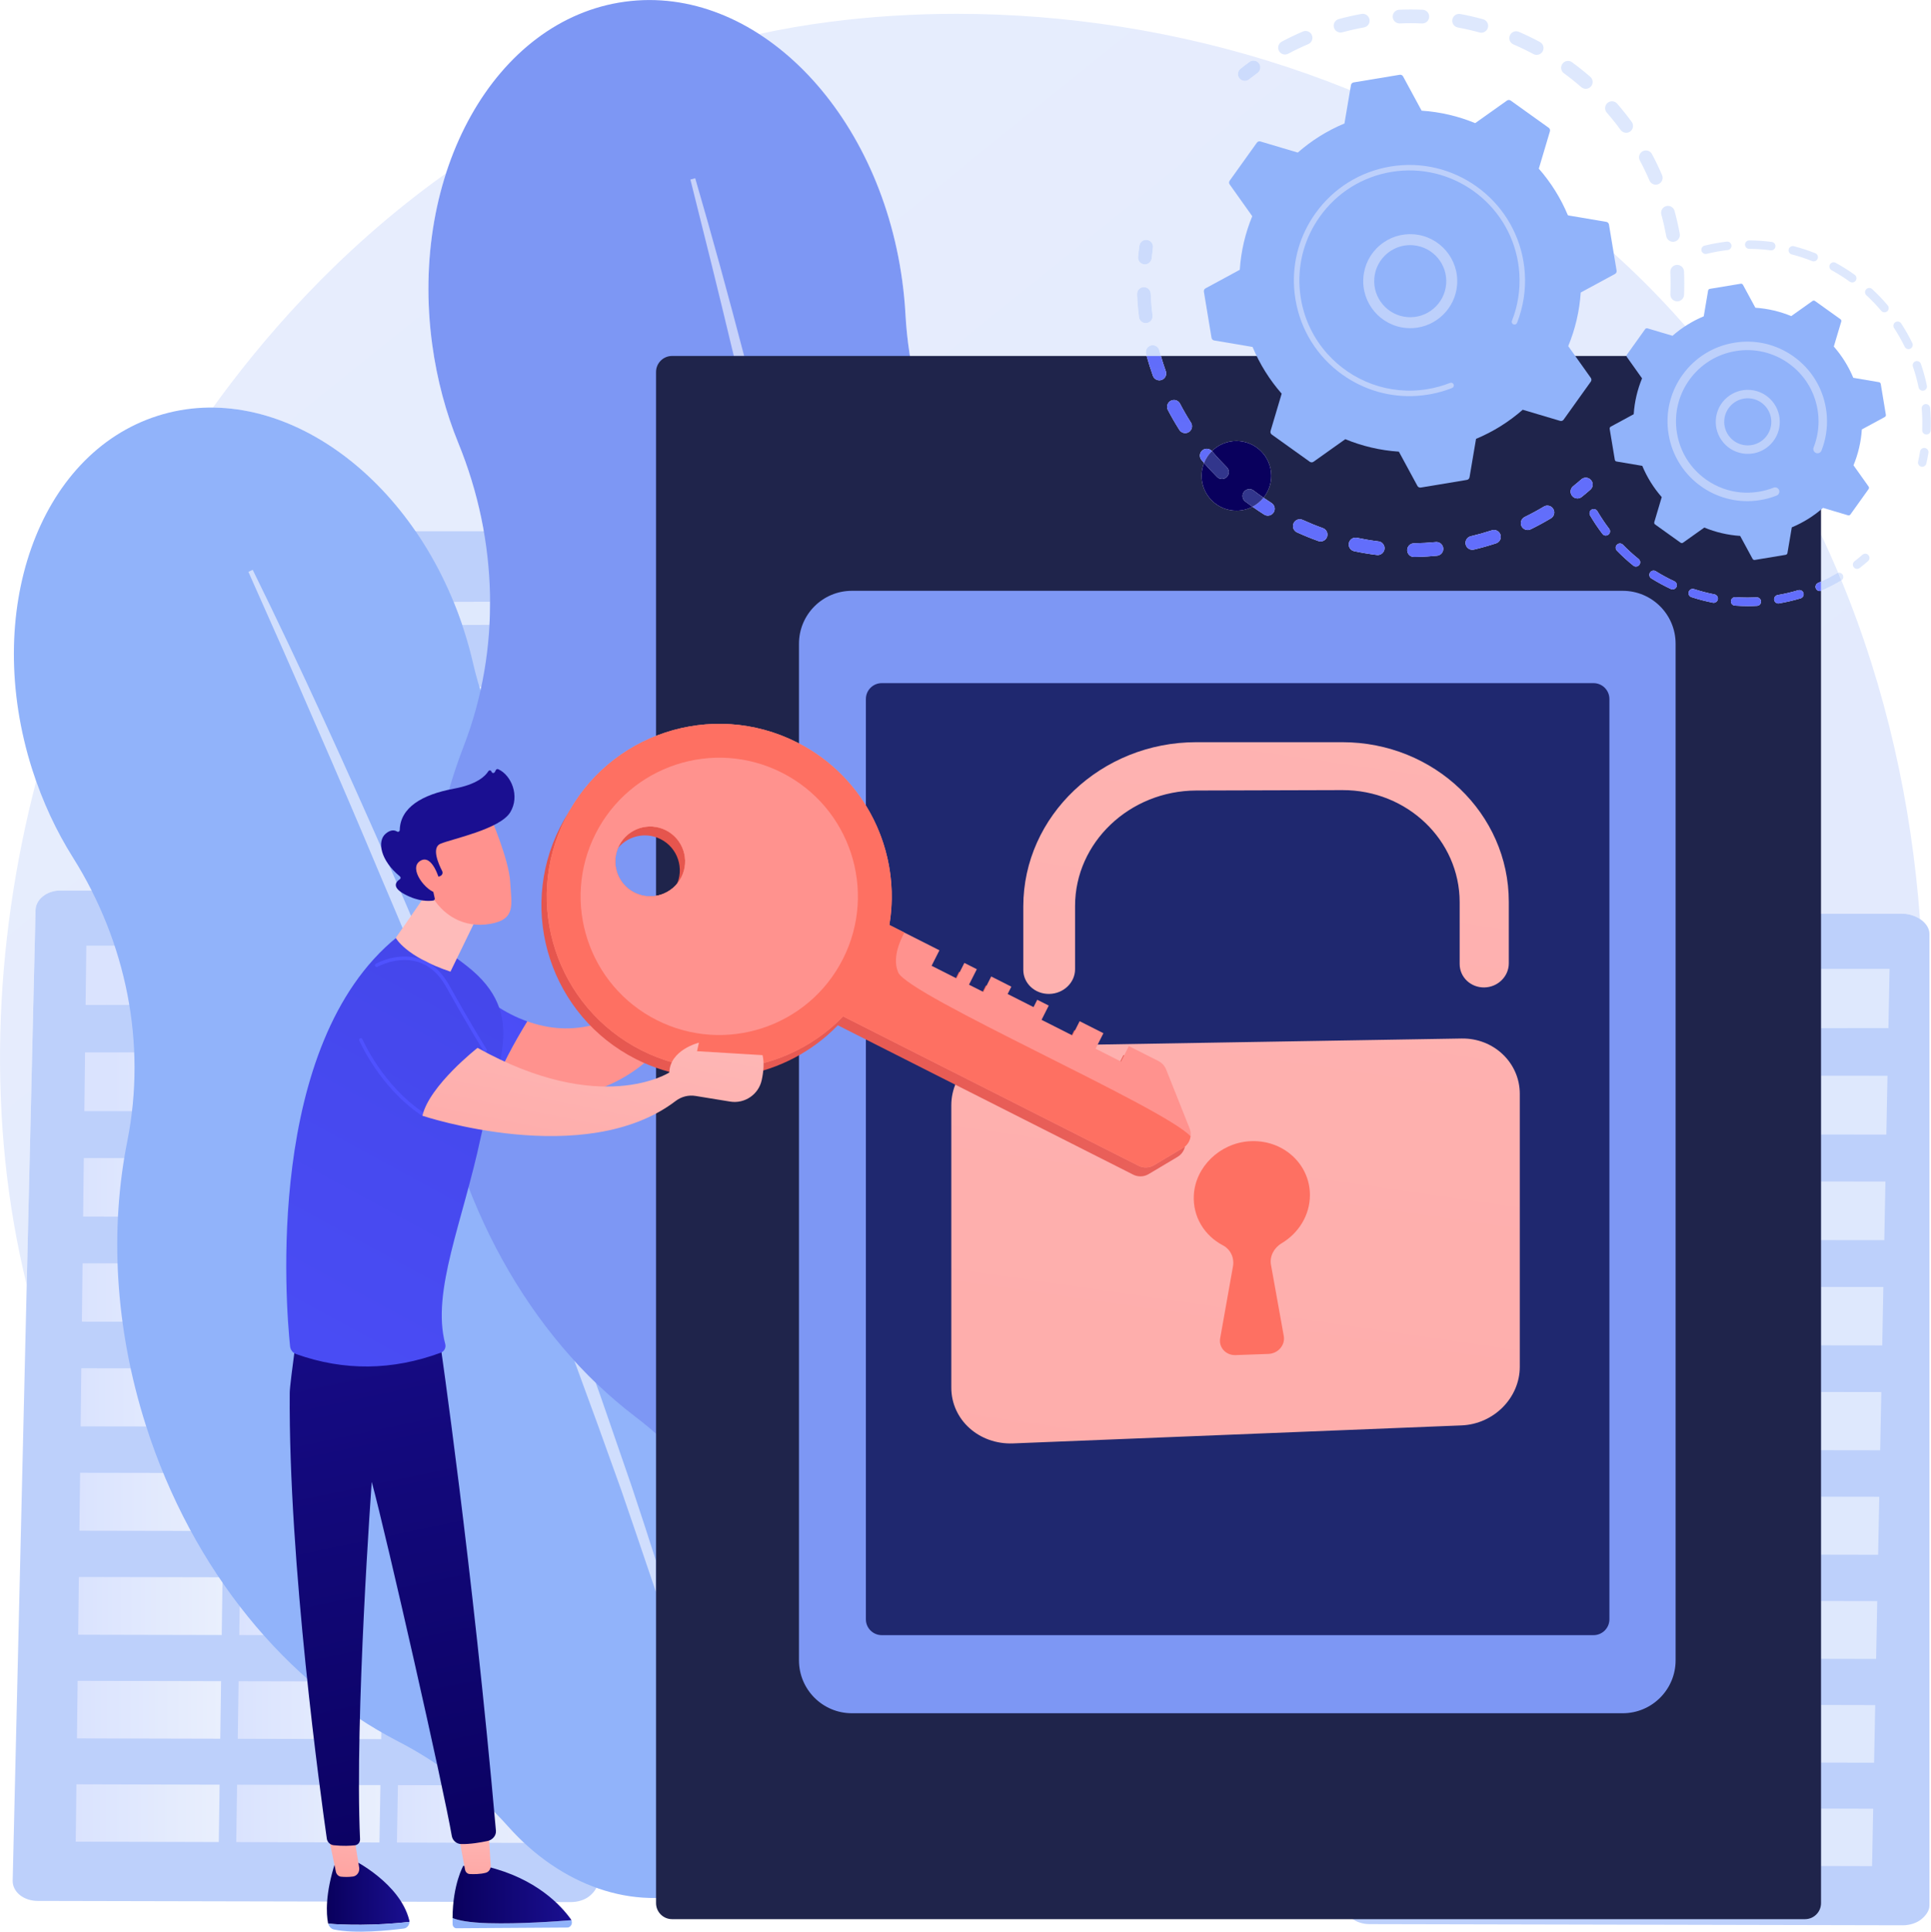 <svg width="3699" height="3700" viewBox="0 0 3699 3700" fill="none" xmlns="http://www.w3.org/2000/svg">
<defs>
<linearGradient id="paint0_linear" x1="8828.73" y1="5182.8" x2="2357.86" y2="-2853.63" gradientUnits="userSpaceOnUse">
<stop stop-color="#DAE3FE"/>
<stop offset="1" stop-color="#E9EFFD"/>
</linearGradient>
<linearGradient id="paint1_linear" x1="1017.21" y1="1466.94" x2="1343.43" y2="1466.94" gradientUnits="userSpaceOnUse">
<stop stop-color="#DAE3FE"/>
<stop offset="1" stop-color="#E9EFFD"/>
</linearGradient>
<linearGradient id="paint2_linear" x1="654.428" y1="1466.91" x2="979.976" y2="1466.91" gradientUnits="userSpaceOnUse">
<stop stop-color="#DAE3FE"/>
<stop offset="1" stop-color="#E9EFFD"/>
</linearGradient>
<linearGradient id="paint3_linear" x1="292.01" y1="1466.86" x2="616.881" y2="1466.86" gradientUnits="userSpaceOnUse">
<stop stop-color="#DAE3FE"/>
<stop offset="1" stop-color="#E9EFFD"/>
</linearGradient>
<linearGradient id="paint4_linear" x1="880.551" y1="1917.59" x2="1179.82" y2="1917.59" gradientUnits="userSpaceOnUse">
<stop stop-color="#DAE3FE"/>
<stop offset="1" stop-color="#E9EFFD"/>
</linearGradient>
<linearGradient id="paint5_linear" x1="547.792" y1="1917.34" x2="846.46" y2="1917.34" gradientUnits="userSpaceOnUse">
<stop stop-color="#DAE3FE"/>
<stop offset="1" stop-color="#E9EFFD"/>
</linearGradient>
<linearGradient id="paint6_linear" x1="215.334" y1="1917.09" x2="513.394" y2="1917.09" gradientUnits="userSpaceOnUse">
<stop stop-color="#DAE3FE"/>
<stop offset="1" stop-color="#E9EFFD"/>
</linearGradient>
<linearGradient id="paint7_linear" x1="780.906" y1="2274.71" x2="1060.56" y2="2274.71" gradientUnits="userSpaceOnUse">
<stop stop-color="#DAE3FE"/>
<stop offset="1" stop-color="#E9EFFD"/>
</linearGradient>
<linearGradient id="paint8_linear" x1="469.909" y1="2274.47" x2="748.981" y2="2274.47" gradientUnits="userSpaceOnUse">
<stop stop-color="#DAE3FE"/>
<stop offset="1" stop-color="#E9EFFD"/>
</linearGradient>
<linearGradient id="paint9_linear" x1="159.223" y1="2274.24" x2="437.716" y2="2274.24" gradientUnits="userSpaceOnUse">
<stop stop-color="#DAE3FE"/>
<stop offset="1" stop-color="#E9EFFD"/>
</linearGradient>
<linearGradient id="paint10_linear" x1="777.453" y1="2476.41" x2="1056.61" y2="2476.41" gradientUnits="userSpaceOnUse">
<stop stop-color="#DAE3FE"/>
<stop offset="1" stop-color="#E9EFFD"/>
</linearGradient>
<linearGradient id="paint11_linear" x1="466.993" y1="2476.08" x2="745.578" y2="2476.08" gradientUnits="userSpaceOnUse">
<stop stop-color="#DAE3FE"/>
<stop offset="1" stop-color="#E9EFFD"/>
</linearGradient>
<linearGradient id="paint12_linear" x1="156.845" y1="2475.75" x2="434.853" y2="2475.75" gradientUnits="userSpaceOnUse">
<stop stop-color="#DAE3FE"/>
<stop offset="1" stop-color="#E9EFFD"/>
</linearGradient>
<linearGradient id="paint13_linear" x1="774.013" y1="2677.41" x2="1052.69" y2="2677.41" gradientUnits="userSpaceOnUse">
<stop stop-color="#DAE3FE"/>
<stop offset="1" stop-color="#E9EFFD"/>
</linearGradient>
<linearGradient id="paint14_linear" x1="464.088" y1="2676.99" x2="742.187" y2="2676.99" gradientUnits="userSpaceOnUse">
<stop stop-color="#DAE3FE"/>
<stop offset="1" stop-color="#E9EFFD"/>
</linearGradient>
<linearGradient id="paint15_linear" x1="154.476" y1="2676.55" x2="432" y2="2676.55" gradientUnits="userSpaceOnUse">
<stop stop-color="#DAE3FE"/>
<stop offset="1" stop-color="#E9EFFD"/>
</linearGradient>
<linearGradient id="paint16_linear" x1="770.573" y1="2877.73" x2="1048.76" y2="2877.73" gradientUnits="userSpaceOnUse">
<stop stop-color="#DAE3FE"/>
<stop offset="1" stop-color="#E9EFFD"/>
</linearGradient>
<linearGradient id="paint17_linear" x1="461.192" y1="2877.2" x2="738.807" y2="2877.2" gradientUnits="userSpaceOnUse">
<stop stop-color="#DAE3FE"/>
<stop offset="1" stop-color="#E9EFFD"/>
</linearGradient>
<linearGradient id="paint18_linear" x1="152.116" y1="2876.67" x2="429.157" y2="2876.67" gradientUnits="userSpaceOnUse">
<stop stop-color="#DAE3FE"/>
<stop offset="1" stop-color="#E9EFFD"/>
</linearGradient>
<linearGradient id="paint19_linear" x1="767.16" y1="3077.35" x2="1044.86" y2="3077.35" gradientUnits="userSpaceOnUse">
<stop stop-color="#DAE3FE"/>
<stop offset="1" stop-color="#E9EFFD"/>
</linearGradient>
<linearGradient id="paint20_linear" x1="458.307" y1="3076.72" x2="735.437" y2="3076.72" gradientUnits="userSpaceOnUse">
<stop stop-color="#DAE3FE"/>
<stop offset="1" stop-color="#E9EFFD"/>
</linearGradient>
<linearGradient id="paint21_linear" x1="149.763" y1="3076.09" x2="426.324" y2="3076.09" gradientUnits="userSpaceOnUse">
<stop stop-color="#DAE3FE"/>
<stop offset="1" stop-color="#E9EFFD"/>
</linearGradient>
<linearGradient id="paint22_linear" x1="763.747" y1="3276.29" x2="1040.97" y2="3276.29" gradientUnits="userSpaceOnUse">
<stop stop-color="#DAE3FE"/>
<stop offset="1" stop-color="#E9EFFD"/>
</linearGradient>
<linearGradient id="paint23_linear" x1="455.432" y1="3275.56" x2="732.083" y2="3275.56" gradientUnits="userSpaceOnUse">
<stop stop-color="#DAE3FE"/>
<stop offset="1" stop-color="#E9EFFD"/>
</linearGradient>
<linearGradient id="paint24_linear" x1="147.419" y1="3274.84" x2="423.501" y2="3274.84" gradientUnits="userSpaceOnUse">
<stop stop-color="#DAE3FE"/>
<stop offset="1" stop-color="#E9EFFD"/>
</linearGradient>
<linearGradient id="paint25_linear" x1="760.36" y1="3474.55" x2="1037.1" y2="3474.55" gradientUnits="userSpaceOnUse">
<stop stop-color="#DAE3FE"/>
<stop offset="1" stop-color="#E9EFFD"/>
</linearGradient>
<linearGradient id="paint26_linear" x1="452.565" y1="3473.72" x2="728.737" y2="3473.72" gradientUnits="userSpaceOnUse">
<stop stop-color="#DAE3FE"/>
<stop offset="1" stop-color="#E9EFFD"/>
</linearGradient>
<linearGradient id="paint27_linear" x1="145.083" y1="3472.89" x2="420.688" y2="3472.89" gradientUnits="userSpaceOnUse">
<stop stop-color="#DAE3FE"/>
<stop offset="1" stop-color="#E9EFFD"/>
</linearGradient>
<linearGradient id="paint28_linear" x1="4367.63" y1="-1589.28" x2="5064.08" y2="-3196.47" gradientUnits="userSpaceOnUse">
<stop stop-color="#09005D"/>
<stop offset="1" stop-color="#1A0F91"/>
</linearGradient>
<linearGradient id="paint29_linear" x1="4492.07" y1="-607.214" x2="2905.76" y2="10387.6" gradientUnits="userSpaceOnUse">
<stop stop-color="#FEBBBA"/>
<stop offset="1" stop-color="#FF928E"/>
</linearGradient>
<linearGradient id="paint30_linear" x1="4420.24" y1="-583.708" x2="2843.38" y2="10345.6" gradientUnits="userSpaceOnUse">
<stop stop-color="#FEBBBA"/>
<stop offset="1" stop-color="#FF928E"/>
</linearGradient>
<linearGradient id="paint31_linear" x1="3953.69" y1="1063.34" x2="6014.71" y2="-3034.44" gradientUnits="userSpaceOnUse">
<stop stop-color="#FE7062"/>
<stop offset="1" stop-color="#FF928E"/>
</linearGradient>
<linearGradient id="paint32_linear" x1="626.109" y1="3624.81" x2="784.244" y2="3624.81" gradientUnits="userSpaceOnUse">
<stop stop-color="#09005D"/>
<stop offset="1" stop-color="#1A0F91"/>
</linearGradient>
<linearGradient id="paint33_linear" x1="670.084" y1="3444.77" x2="639.878" y2="3708.39" gradientUnits="userSpaceOnUse">
<stop stop-color="#FEBBBA"/>
<stop offset="1" stop-color="#FF928E"/>
</linearGradient>
<linearGradient id="paint34_linear" x1="866.906" y1="3628.83" x2="1094.54" y2="3628.83" gradientUnits="userSpaceOnUse">
<stop stop-color="#09005D"/>
<stop offset="1" stop-color="#1A0F91"/>
</linearGradient>
<linearGradient id="paint35_linear" x1="912.013" y1="3472.63" x2="898.449" y2="3737.63" gradientUnits="userSpaceOnUse">
<stop stop-color="#FEBBBA"/>
<stop offset="1" stop-color="#FF928E"/>
</linearGradient>
<linearGradient id="paint36_linear" x1="870.307" y1="3693.48" x2="557.647" y2="2202.63" gradientUnits="userSpaceOnUse">
<stop stop-color="#09005D"/>
<stop offset="1" stop-color="#1A0F91"/>
</linearGradient>
<linearGradient id="paint37_linear" x1="1452.84" y1="1267.3" x2="661.734" y2="2140.07" gradientUnits="userSpaceOnUse">
<stop stop-color="#4042E2"/>
<stop offset="1" stop-color="#4F52FF"/>
</linearGradient>
<linearGradient id="paint38_linear" x1="1346.78" y1="1240.74" x2="164.964" y2="3409.9" gradientUnits="userSpaceOnUse">
<stop stop-color="#4042E2"/>
<stop offset="1" stop-color="#4F52FF"/>
</linearGradient>
<linearGradient id="paint39_linear" x1="1128.25" y1="1328.39" x2="1215.15" y2="1091.08" gradientUnits="userSpaceOnUse">
<stop stop-color="#FEBBBA"/>
<stop offset="1" stop-color="#FF928E"/>
</linearGradient>
<linearGradient id="paint40_linear" x1="970.777" y1="1044.04" x2="935.544" y2="1313.09" gradientUnits="userSpaceOnUse">
<stop stop-color="#4042E2"/>
<stop offset="1" stop-color="#4F52FF"/>
</linearGradient>
<linearGradient id="paint41_linear" x1="1142.66" y1="833.391" x2="1105.08" y2="1120.35" gradientUnits="userSpaceOnUse">
<stop stop-color="#4042E2"/>
<stop offset="1" stop-color="#4F52FF"/>
</linearGradient>
<linearGradient id="paint42_linear" x1="1401.95" y1="869.532" x2="868.346" y2="1294.53" gradientUnits="userSpaceOnUse">
<stop stop-color="#FEBBBA"/>
<stop offset="1" stop-color="#FF928E"/>
</linearGradient>
<linearGradient id="paint43_linear" x1="1255.15" y1="612.347" x2="1507.68" y2="937.48" gradientUnits="userSpaceOnUse">
<stop stop-color="#09005D"/>
<stop offset="1" stop-color="#1A0F91"/>
</linearGradient>
<linearGradient id="paint44_linear" x1="1289.17" y1="950.807" x2="1034.43" y2="1145.72" gradientUnits="userSpaceOnUse">
<stop stop-color="#FEBBBA"/>
<stop offset="1" stop-color="#FF928E"/>
</linearGradient>
<linearGradient id="paint45_linear" x1="1797.25" y1="1202.39" x2="1278.22" y2="1650.73" gradientUnits="userSpaceOnUse">
<stop stop-color="#FEBBBA"/>
<stop offset="1" stop-color="#FF928E"/>
</linearGradient>
<linearGradient id="paint46_linear" x1="1776.68" y1="1284.12" x2="1277.97" y2="1714.91" gradientUnits="userSpaceOnUse">
<stop stop-color="#FEBBBA"/>
<stop offset="1" stop-color="#FF928E"/>
</linearGradient>
<linearGradient id="paint47_linear" x1="1875.74" y1="1149.01" x2="1344.11" y2="1608.24" gradientUnits="userSpaceOnUse">
<stop stop-color="#FEBBBA"/>
<stop offset="1" stop-color="#FF928E"/>
</linearGradient>
<linearGradient id="paint48_linear" x1="1398.71" y1="-227.917" x2="2885.82" y2="1735.09" gradientUnits="userSpaceOnUse">
<stop stop-color="#E1473D"/>
<stop offset="1" stop-color="#E9605A"/>
</linearGradient>
<linearGradient id="paint49_linear" x1="2953.16" y1="161.625" x2="2679.64" y2="1503.07" gradientUnits="userSpaceOnUse">
<stop stop-color="#FE7062"/>
<stop offset="1" stop-color="#FF928E"/>
</linearGradient>
<linearGradient id="paint50_linear" x1="1573.36" y1="739.69" x2="3918.89" y2="915.055" gradientUnits="userSpaceOnUse">
<stop stop-color="#FF9085"/>
<stop offset="1" stop-color="#FB6FBB"/>
</linearGradient>
<linearGradient id="paint51_linear" x1="2640.02" y1="650.66" x2="3207.37" y2="-791.853" gradientUnits="userSpaceOnUse">
<stop stop-color="#FE7062"/>
<stop offset="1" stop-color="#FF928E"/>
</linearGradient>
<linearGradient id="paint52_linear" x1="2874" y1="-769.392" x2="2779.55" y2="-586.396" gradientUnits="userSpaceOnUse">
<stop stop-color="#FE7062"/>
<stop offset="1" stop-color="#FF928E"/>
</linearGradient>
<linearGradient id="paint53_linear" x1="1284.35" y1="1856.76" x2="1061.28" y2="2969.53" gradientUnits="userSpaceOnUse">
<stop stop-color="#FEBBBA"/>
<stop offset="1" stop-color="#FF928E"/>
</linearGradient>
<linearGradient id="paint54_linear" x1="8632.39" y1="5165.25" x2="2295.91" y2="-2704.26" gradientUnits="userSpaceOnUse">
<stop stop-color="#C4D5FD"/>
<stop offset="1" stop-color="#CEDDFC"/>
</linearGradient>
<linearGradient id="paint55_linear" x1="7879.54" y1="5097.94" x2="2058.43" y2="-2131.52" gradientUnits="userSpaceOnUse">
<stop stop-color="#C4D5FD"/>
<stop offset="1" stop-color="#CEDDFC"/>
</linearGradient>
<linearGradient id="paint56_linear" x1="5432.64" y1="-5605.12" x2="4097.91" y2="2180.77" gradientUnits="userSpaceOnUse">
<stop stop-color="#5864E9"/>
<stop offset="1" stop-color="#636FFD"/>
</linearGradient>
<linearGradient id="paint57_linear" x1="4235.79" y1="-1432.74" x2="4913.85" y2="-2997.49" gradientUnits="userSpaceOnUse">
<stop stop-color="#32368C"/>
<stop offset="1" stop-color="#3E41B1"/>
</linearGradient>
<linearGradient id="paint58_linear" x1="5225.49" y1="-5265.01" x2="3936.43" y2="2254.55" gradientUnits="userSpaceOnUse">
<stop stop-color="#5864E9"/>
<stop offset="1" stop-color="#636FFD"/>
</linearGradient>
<linearGradient id="paint59_linear" x1="4340.02" y1="-1556.5" x2="5032.62" y2="-3154.8" gradientUnits="userSpaceOnUse">
<stop stop-color="#32368C"/>
<stop offset="1" stop-color="#3E41B1"/>
</linearGradient>
<linearGradient id="paint60_linear" x1="5382.54" y1="-5522.84" x2="4058.86" y2="2198.62" gradientUnits="userSpaceOnUse">
<stop stop-color="#5864E9"/>
<stop offset="1" stop-color="#636FFD"/>
</linearGradient>
<linearGradient id="paint61_linear" x1="7437.01" y1="5058.39" x2="1918.82" y2="-1794.86" gradientUnits="userSpaceOnUse">
<stop stop-color="#C4D5FD"/>
<stop offset="1" stop-color="#CEDDFC"/>
</linearGradient>
<linearGradient id="paint62_linear" x1="5524.3" y1="-5755.6" x2="4169.37" y2="2148.13" gradientUnits="userSpaceOnUse">
<stop stop-color="#5864E9"/>
<stop offset="1" stop-color="#636FFD"/>
</linearGradient>
<linearGradient id="paint63_linear" x1="7680.97" y1="5080.17" x2="1995.83" y2="-1980.47" gradientUnits="userSpaceOnUse">
<stop stop-color="#C4D5FD"/>
<stop offset="1" stop-color="#CEDDFC"/>
</linearGradient>
<linearGradient id="paint64_linear" x1="5556.39" y1="-5808.29" x2="4194.39" y2="2136.7" gradientUnits="userSpaceOnUse">
<stop stop-color="#5864E9"/>
<stop offset="1" stop-color="#636FFD"/>
</linearGradient>
<linearGradient id="paint65_linear" x1="6236.06" y1="-6924.04" x2="4724.27" y2="1894.66" gradientUnits="userSpaceOnUse">
<stop stop-color="#5864E9"/>
<stop offset="1" stop-color="#636FFD"/>
</linearGradient>
<linearGradient id="paint66_linear" x1="8478.21" y1="5151.47" x2="2247.27" y2="-2586.96" gradientUnits="userSpaceOnUse">
<stop stop-color="#C4D5FD"/>
<stop offset="1" stop-color="#CEDDFC"/>
</linearGradient>
<linearGradient id="paint67_linear" x1="6292.02" y1="-7015.89" x2="4767.91" y2="1874.73" gradientUnits="userSpaceOnUse">
<stop stop-color="#5864E9"/>
<stop offset="1" stop-color="#636FFD"/>
</linearGradient>
</defs>
<path d="M51.166 2461.07C-25.65 2148.67 -12.926 1811.15 69.292 1496.39C87.968 1549.26 111.851 1598.27 139.771 1642.65C152.681 1663.15 164.591 1684.18 175.475 1705.65H115.525C89.668 1705.65 68.572 1722.55 68.086 1743.1L51.166 2461.07ZM3677.88 1760.21C3668.41 1753.97 3656.3 1750.09 3644.05 1750.09H3488.32V1131.68C3488.61 1131.6 3488.88 1131.49 3489.17 1131.36C3502.1 1125.7 3514.82 1119.17 3526.94 1111.98C3527.07 1111.9 3527.23 1111.79 3527.36 1111.71C3612.84 1318.7 3661.72 1539.76 3677.88 1760.21V1760.21ZM3488.32 1113.96V1023.63C3499.83 1047.89 3510.8 1072.38 3521.22 1097.06C3520.35 1097.22 3519.48 1097.56 3518.69 1098.04C3508.87 1103.83 3498.72 1109.17 3488.32 1113.96V1113.96ZM926.746 1017.29H795.973C695.871 871.737 551.186 782.101 407.939 780.646C493.124 662.153 639.679 484.785 854.373 331.988C822.721 430.167 812.012 542.973 828 660.223C837.16 727.483 854.412 790.987 878.172 849.149C900.439 903.661 916.706 960.051 926.746 1017.29V1017.29ZM3276.15 681.805H2223.79C2222.73 678.208 2221.72 674.584 2220.77 670.961C2219.21 665.063 2213.87 661.201 2208.07 661.201C2206.96 661.201 2205.83 661.333 2204.72 661.651C2197.71 663.502 2193.53 670.696 2195.38 677.705C2195.75 679.054 2196.12 680.43 2196.49 681.805H1743.05C1738.83 655.541 1735.96 628.96 1734.49 602.14C1733.32 580.796 1731.28 559.239 1728.32 537.525C1699.72 327.65 1592.49 154.302 1454.07 65.116C1498.01 55.62 1543.39 47.739 1590.12 41.734C1669.03 31.578 1750.16 26.447 1832.32 26.447C2251.13 26.447 2698.73 159.618 3038.29 439.61C3127.37 513.086 3206.56 594.443 3276.15 681.805V681.805ZM2191.25 549.956C2191.07 549.956 2190.88 549.956 2190.7 549.956C2183.34 550.114 2177.82 556.383 2178.11 563.63C2178.27 567.492 2178.48 571.353 2178.74 575.241C2179.4 585.953 2180.44 596.824 2181.78 607.509C2182.6 614.148 2188.26 618.988 2194.77 618.988C2195.06 618.988 2195.33 618.988 2195.62 618.962C2195.88 618.962 2196.15 618.935 2196.41 618.883C2203.6 617.983 2208.71 611.424 2207.81 604.23C2206.54 594.073 2205.56 583.784 2204.93 573.575C2204.69 569.898 2204.5 566.196 2204.35 562.519C2204.05 555.484 2198.24 549.956 2191.25 549.956V549.956ZM2195.51 459.341C2189.03 459.341 2183.45 464.128 2182.52 470.687C2181.55 477.802 2180.73 484.997 2180.04 492.085C2179.35 499.306 2184.64 505.706 2191.86 506.394C2192.28 506.447 2192.68 506.473 2193.1 506.473C2193.4 506.473 2193.69 506.447 2193.95 506.447C2200.27 506.024 2205.56 501.104 2206.2 494.598C2206.83 487.853 2207.63 481.003 2208.55 474.285C2209.53 467.091 2204.53 460.452 2197.34 459.473C2196.73 459.394 2196.12 459.341 2195.51 459.341V459.341ZM2401.18 116.004C2398.48 116.004 2395.78 116.823 2393.46 118.516C2387.66 122.748 2381.9 127.139 2376.34 131.556C2370.66 136.052 2369.71 144.331 2374.2 149.991C2376.79 153.27 2380.63 154.963 2384.52 154.963C2384.78 154.963 2385.05 154.964 2385.34 154.937C2387.93 154.778 2390.47 153.853 2392.66 152.134C2397.95 147.902 2403.43 143.749 2408.93 139.729C2414.78 135.47 2416.07 127.245 2411.79 121.399C2409.22 117.855 2405.23 116.004 2401.18 116.004" fill="url(#paint0_linear)"/>
<path d="M704.871 1049.35C705.213 1031.59 720.147 1017.29 738.442 1017.29H1848.11C1866.65 1017.29 1886.35 1032.02 1886.35 1050.03V3565.16C1886.35 3578.6 1878.5 3591.49 1868.71 3600.99C1858.91 3610.47 1844.46 3615.79 1830.61 3615.75L708.788 3612.77C694.829 3612.73 681.178 3607.27 671.413 3597.57C661.649 3587.88 656.151 3574.76 656.412 3561.2L704.871 1049.35Z" fill="#BDD0FB"/>
<path d="M885.414 1197.07C880.32 1181.99 874.813 1167.23 868.893 1152.77L938.799 1152.56C938.84 1167.35 938.467 1182.12 937.679 1196.9L885.414 1197.07" fill="#DFE9FD"/>
<path d="M920.435 1322.7C919.649 1320.19 918.876 1317.69 918.128 1315.19L922.076 1315.17C921.542 1317.67 920.982 1320.19 920.435 1322.7Z" fill="#DFE9FD"/>
<path d="M68.088 1743.1C68.572 1722.54 89.668 1705.65 115.525 1705.65H1092.88C1119.09 1705.65 1144.81 1723.45 1144.81 1744.24V3605.47C1144.81 3615.48 1137.56 3625.09 1128.63 3632.16C1119.7 3639.24 1106.48 3643.2 1093.87 3643.17L71.997 3640.96C59.281 3640.93 46.831 3636.84 37.937 3629.63C29.043 3622.4 24.029 3612.41 24.267 3602.32L68.088 1743.1" fill="#BDD0FB"/>
<path d="M787.848 1924.98L1066.28 1924.67L1068.48 1811.28H789.795L787.848 1924.98Z" fill="url(#paint1_linear)"/>
<path d="M475.768 1924.92L753.916 1924.62L755.822 1811.28H477.403L475.768 1924.92" fill="url(#paint2_linear)"/>
<path d="M163.997 1924.85L441.864 1924.58L443.467 1811.28H165.331L163.997 1924.85" fill="url(#paint3_linear)"/>
<path d="M784.375 2128.53L1062.32 2128.67L1064.52 2016.02L786.309 2015.92L784.375 2128.53Z" fill="url(#paint4_linear)"/>
<path d="M472.838 2128.37L750.496 2128.51L752.404 2015.91L474.469 2015.81L472.838 2128.37Z" fill="url(#paint5_linear)"/>
<path d="M161.61 2128.21L438.994 2128.35L440.592 2015.8L162.939 2015.7L161.61 2128.21" fill="url(#paint6_linear)"/>
<path d="M780.906 2330.71L1058.36 2330.93L1060.56 2218.65L782.826 2218.47L780.906 2330.71Z" fill="url(#paint7_linear)"/>
<path d="M469.909 2330.44L747.093 2330.67L748.987 2218.45L471.533 2218.27L469.909 2330.44" fill="url(#paint8_linear)"/>
<path d="M159.223 2330.19L436.124 2330.41L437.715 2218.24L160.547 2218.07L159.223 2330.19" fill="url(#paint9_linear)"/>
<path d="M777.453 2532.16L1054.43 2532.48L1056.61 2420.6L779.373 2420.33L777.453 2532.16Z" fill="url(#paint10_linear)"/>
<path d="M466.993 2531.81L743.693 2532.12L745.573 2420.29L468.612 2420.03L466.993 2531.81" fill="url(#paint11_linear)"/>
<path d="M156.845 2531.44L433.267 2531.77L434.853 2419.99L158.164 2419.72L156.845 2531.44" fill="url(#paint12_linear)"/>
<path d="M774.013 2732.93L1050.51 2733.35L1052.68 2621.84L775.92 2621.48L774.013 2732.93" fill="url(#paint13_linear)"/>
<path d="M464.088 2732.48L740.306 2732.89L742.187 2621.44L465.701 2621.08L464.088 2732.48Z" fill="url(#paint14_linear)"/>
<path d="M154.476 2732.01L430.42 2732.43L432 2621.04L155.791 2620.68L154.476 2732.01" fill="url(#paint15_linear)"/>
<path d="M770.573 2933.01L1046.6 2933.51L1048.76 2822.4L772.48 2821.95L770.573 2933.01" fill="url(#paint16_linear)"/>
<path d="M461.192 2932.45L736.933 2932.95L738.813 2821.89L462.8 2821.44L461.192 2932.45" fill="url(#paint17_linear)"/>
<path d="M152.116 2931.89L427.583 2932.4L429.157 2821.39L153.427 2820.93L152.116 2931.89" fill="url(#paint18_linear)"/>
<path d="M767.16 3132.4L1042.69 3132.99L1044.87 3022.25L769.053 3021.72L767.16 3132.4" fill="url(#paint19_linear)"/>
<path d="M458.307 3131.75L733.573 3132.33L735.44 3021.65L459.908 3021.11L458.307 3131.75" fill="url(#paint20_linear)"/>
<path d="M149.763 3131.09L424.755 3131.68L426.325 3021.05L151.069 3020.51L149.763 3131.09" fill="url(#paint21_linear)"/>
<path d="M763.747 3331.11L1038.81 3331.77L1040.97 3221.43L765.64 3220.8L763.747 3331.11Z" fill="url(#paint22_linear)"/>
<path d="M455.432 3330.35L730.227 3331.03L732.08 3220.72L457.028 3220.11L455.432 3330.35" fill="url(#paint23_linear)"/>
<path d="M147.417 3329.6L421.937 3330.27L423.5 3220.03L148.72 3219.4L147.417 3329.6" fill="url(#paint24_linear)"/>
<path d="M760.36 3529.13L1034.95 3529.89L1037.09 3419.91L762.24 3419.2L760.36 3529.13Z" fill="url(#paint25_linear)"/>
<path d="M452.565 3528.28L726.88 3529.04L728.733 3419.11L454.156 3418.4L452.565 3528.28Z" fill="url(#paint26_linear)"/>
<path d="M145.083 3527.43L419.128 3528.19L420.688 3418.32L146.378 3417.6L145.083 3527.43Z" fill="url(#paint27_linear)"/>
<path d="M2619.26 1787.55C2619.74 1767 2640.86 1750.09 2666.7 1750.09H3644.05C3670.27 1750.09 3696 1767.88 3696 1788.71V3649.92C3696 3659.93 3688.74 3669.53 3679.81 3676.61C3670.87 3683.68 3657.65 3687.64 3645.06 3687.61L2623.18 3685.4C2610.46 3685.37 2598 3681.29 2589.13 3674.07C2580.22 3666.85 2575.21 3656.87 2575.45 3646.76L2619.26 1787.55" fill="#BDD0FB"/>
<path d="M3488.33 1969.25V1855.7H3619.67L3617.46 1969.12L3488.33 1969.25" fill="#DEE8FD"/>
<path d="M3613.48 2173.12L3488.32 2173.05V2060.41L3615.7 2060.45L3613.48 2173.12Z" fill="#DEE8FD"/>
<path d="M3609.56 2375.37L3488.33 2375.28V2263.01L3611.74 2263.09L3609.56 2375.37" fill="#DEE8FD"/>
<path d="M3605.6 2576.94L3488.33 2576.8V2464.92L3607.78 2465.04L3605.6 2576.94Z" fill="#DEE8FD"/>
<path d="M3601.69 2777.78L3488.34 2777.62V2666.13L3603.87 2666.29L3601.69 2777.78Z" fill="#DEE8FD"/>
<path d="M3597.76 2977.96L3488.33 2977.76V2866.66L3599.94 2866.84L3597.76 2977.96" fill="#DEE8FD"/>
<path d="M3593.9 3177.43L3488.35 3177.21V3066.49L3596.05 3066.69L3593.9 3177.43Z" fill="#DEE8FD"/>
<path d="M3589.99 3376.23L3488.31 3375.98V3265.64L3592.14 3265.87L3589.99 3376.23Z" fill="#DEE8FD"/>
<path d="M3586.12 3574.33L3488.34 3574.07V3464.09L3588.27 3464.36L3586.12 3574.33" fill="#DEE8FD"/>
<path d="M1647.64 2293.86C1567.89 2043.41 1413.57 1843.82 1230.76 1726.51C1067.35 1621.61 949.597 1458.27 906.012 1269.57C901.424 1249.75 895.986 1229.86 889.651 1209.97C793.718 908.788 530.604 723.653 301.964 796.465C73.323 869.3 -34.261 1172.5 61.669 1473.68C81.283 1535.28 107.893 1591.99 139.77 1642.65C241.508 1804.29 281.317 1998.16 243.885 2185.67C210.427 2353.24 219.507 2541.92 279.306 2729.68C368.497 3009.71 550.912 3226.17 762.132 3335.15C842.024 3376.36 914.065 3431.79 973.718 3498.77C1072.85 3610.07 1212.57 3662.39 1340.93 3621.51C1479.41 3577.4 1565.92 3437.17 1572.14 3273.56C1575.68 3180.99 1597.44 3090.24 1632.92 3004.45C1716.68 2801.92 1728.3 2547.06 1647.64 2293.86" fill="#91B3FA"/>
<path d="M1256.71 3049.77C1251.5 3034.32 1246.12 3018.9 1240.96 3003.42C1223.92 2953.53 1207.28 2903.52 1189.92 2853.74C1160.48 2771.04 1130.58 2688.5 1100.11 2606.17C1113.44 2620.8 1127.11 2634.85 1141.14 2648.36C1146.99 2664.56 1152.75 2680.78 1158.3 2697.09L1210 2846.85C1225.88 2894.4 1241.47 2942.02 1256.71 2989.78V3049.77V3049.77ZM816.869 1886.82L789.551 1821.58C769.217 1772.9 748.882 1724.25 728.056 1675.79C687.231 1578.52 645.704 1481.55 603.383 1384.92C561.57 1288.07 518.832 1191.6 475.812 1095.28L484.079 1091.38C577.349 1280.92 664.423 1473.31 749.484 1666.61C770.762 1714.93 791.269 1763.58 811.922 1812.18L815.67 1820.98C815.469 1842.77 815.869 1864.69 816.869 1886.82Z" fill="#D0DEFD"/>
<path d="M2314.93 1796.05C2277.66 1522.54 2154.43 1288.13 1987.15 1133.63C1837.59 995.512 1745.57 805.211 1734.5 602.153C1733.32 580.794 1731.28 559.221 1728.32 537.514C1683.49 208.58 1445.6 -30.602 1196.99 3.272C948.376 37.173 783.175 331.294 828.002 660.227C837.162 727.493 854.415 790.98 878.175 849.135C954.001 1034.77 960.267 1242.55 888.08 1429.71C823.561 1596.99 799.094 1793.8 827.043 1998.85C868.721 2304.67 1017.84 2561.64 1215.92 2712.65C1290.84 2769.76 1355.12 2840.16 1404.58 2920.25C1486.76 3053.34 1621.32 3132.79 1760.9 3113.76C1911.47 3093.24 2025.75 2963.88 2061.49 2795.77C2081.73 2700.64 2120.43 2610.72 2172.36 2528.41C2294.97 2334.1 2352.64 2072.58 2314.93 1796.05" fill="#7D97F4"/>
<path d="M1425.49 681.814H1405.72C1404.48 676.739 1403.25 671.664 1402.01 666.613C1376.31 558.835 1349.57 451.302 1322.52 343.891L1331.74 341.341C1364.69 454.366 1395.72 567.931 1425.49 681.814" fill="#C7D2FA"/>
<path d="M3457.63 3675.88H2591.52H1287.43C1270.46 3675.88 1256.71 3662.13 1256.71 3645.17V3635.29V3049.77V2989.79V2745.97V712.502C1256.71 695.548 1270.46 681.798 1287.43 681.798H1405.72H1425.5H1743.06H2196.51C2200.02 694.564 2204.03 707.305 2208.47 719.743C2210.38 725.091 2215.46 728.447 2220.83 728.447C2221.11 728.447 2221.38 728.447 2221.66 728.422C2222.85 728.346 2224.06 728.093 2225.24 727.665C2232.08 725.217 2235.64 717.724 2233.19 710.887C2229.79 701.351 2226.61 691.612 2223.78 681.798H3276.16H3457.63C3474.59 681.798 3488.34 695.548 3488.34 712.502V1023.63V1113.95C3486.45 1114.83 3484.55 1115.69 3482.64 1116.52C3478.55 1118.31 3476.68 1123.11 3478.47 1127.19C3479.81 1130.25 3482.79 1132.06 3485.92 1132.06C3486.07 1132.06 3486.24 1132.06 3486.42 1132.04C3487.05 1131.99 3487.71 1131.88 3488.34 1131.68V1750.1V1855.7V1969.25V2060.41V2173.05V2263.01V2375.28V2464.92V2576.8V2666.13V2777.62V2866.65V2977.76V3066.49V3177.21V3265.64V3375.97V3464.09V3574.07V3645.17C3488.34 3662.13 3474.59 3675.88 3457.63 3675.88V3675.88ZM3323.92 1143.77C3319.71 1143.77 3316.07 1147 3315.77 1151.31C3315.47 1155.78 3318.82 1159.66 3323.29 1159.96C3331.49 1160.54 3339.79 1160.85 3348.06 1160.85C3353.97 1160.85 3359.87 1160.7 3365.75 1160.39H3365.85C3370.27 1160.09 3373.65 1156.31 3373.42 1151.89C3373.19 1147.55 3369.63 1144.17 3365.35 1144.17C3365.19 1144.17 3365.07 1144.17 3364.92 1144.2C3359.32 1144.47 3353.67 1144.63 3348.04 1144.63C3340.14 1144.63 3332.25 1144.35 3324.45 1143.79C3324.27 1143.79 3324.1 1143.77 3323.92 1143.77ZM3446.94 1130.14C3446.18 1130.14 3445.4 1130.25 3444.64 1130.47C3431.75 1134.33 3418.48 1137.44 3405.18 1139.73C3400.77 1140.49 3397.82 1144.68 3398.57 1149.09C3399.25 1153.03 3402.68 1155.83 3406.54 1155.83C3406.72 1155.83 3406.9 1155.83 3407.07 1155.8C3407.35 1155.8 3407.65 1155.75 3407.93 1155.7C3421.86 1153.3 3435.76 1150.05 3449.28 1146.01C3453.57 1144.73 3455.99 1140.21 3454.73 1135.92C3453.67 1132.39 3450.44 1130.14 3446.94 1130.14V1130.14ZM3242.61 1127.9C3239.18 1127.9 3236 1130.07 3234.89 1133.5C3233.5 1137.74 3235.82 1142.3 3240.11 1143.69C3253.48 1148.08 3267.31 1151.66 3281.18 1154.39C3281.71 1154.49 3282.24 1154.54 3282.75 1154.54C3282.92 1154.54 3283.1 1154.54 3283.25 1154.52C3286.86 1154.29 3289.99 1151.66 3290.69 1147.98C3291.58 1143.59 3288.7 1139.35 3284.31 1138.47C3271.06 1135.87 3257.9 1132.44 3245.1 1128.3C3244.27 1128.02 3243.44 1127.9 3242.61 1127.9V1127.9ZM3167.63 1092.88C3164.9 1092.88 3162.25 1094.24 3160.71 1096.72C3158.34 1100.53 3159.5 1105.52 3163.31 1107.87C3175.3 1115.36 3187.83 1122.15 3200.63 1128.13C3201.74 1128.63 3202.9 1128.88 3204.06 1128.88C3204.21 1128.88 3204.38 1128.88 3204.56 1128.86C3207.41 1128.68 3210.11 1126.99 3211.4 1124.22C3213.29 1120.15 3211.55 1115.31 3207.49 1113.42C3195.28 1107.74 3183.32 1101.26 3171.89 1094.12C3170.55 1093.28 3169.06 1092.88 3167.63 1092.88V1092.88ZM3103.11 1040.96C3101.07 1040.96 3099.03 1041.74 3097.46 1043.26C3094.26 1046.38 3094.18 1051.51 3097.31 1054.71C3107.13 1064.8 3117.7 1074.44 3128.72 1083.29C3130.21 1084.5 3132 1085.11 3133.79 1085.11C3133.97 1085.11 3134.12 1085.08 3134.3 1085.08C3136.49 1084.93 3138.61 1083.92 3140.1 1082.08C3142.9 1078.6 3142.37 1073.48 3138.89 1070.68C3128.37 1062.2 3118.3 1053.04 3108.92 1043.41C3107.33 1041.79 3105.23 1040.96 3103.11 1040.96V1040.96ZM2751.65 1038.18C2751.19 1038.18 2750.77 1038.18 2750.31 1038.26C2736.36 1039.6 2722.33 1040.4 2708.53 1040.61C2701.29 1040.71 2695.49 1046.66 2695.62 1053.9C2695.69 1061.09 2701.57 1066.84 2708.71 1066.84C2708.78 1066.84 2708.83 1066.84 2708.91 1066.84C2717.46 1066.72 2726.14 1066.39 2734.75 1065.84C2740.78 1065.46 2746.8 1064.98 2752.86 1064.37C2760.08 1063.67 2765.37 1057.26 2764.67 1050.04C2764.01 1043.26 2758.28 1038.18 2751.65 1038.18V1038.18ZM2596.74 1029.76C2590.66 1029.76 2585.19 1034.02 2583.9 1040.18C2582.41 1047.29 2586.93 1054.25 2594.04 1055.74C2608.37 1058.75 2622.98 1061.19 2637.49 1062.96C2638.04 1063.03 2638.57 1063.08 2639.1 1063.08C2639.38 1063.08 2639.66 1063.06 2639.93 1063.06C2646.12 1062.66 2651.34 1057.91 2652.12 1051.56C2653 1044.37 2647.91 1037.81 2640.69 1036.92C2626.94 1035.23 2613.07 1032.91 2599.44 1030.06C2598.53 1029.86 2597.63 1029.76 2596.74 1029.76V1029.76ZM2861.77 1015.07C2860.41 1015.07 2859.02 1015.3 2857.66 1015.76C2844.49 1020.07 2830.94 1023.88 2817.4 1027.08C2810.33 1028.77 2805.97 1035.84 2807.63 1042.9C2809.07 1048.93 2814.47 1052.99 2820.4 1052.99C2820.68 1052.99 2820.95 1052.99 2821.23 1052.97C2821.96 1052.92 2822.72 1052.82 2823.45 1052.64C2837.71 1049.26 2851.96 1045.25 2865.84 1040.68C2872.75 1038.44 2876.51 1031.02 2874.24 1024.13C2872.42 1018.61 2867.27 1015.07 2861.77 1015.07V1015.07ZM2489.95 994.588C2484.95 994.588 2480.21 997.414 2478.01 1002.26C2474.99 1008.84 2477.89 1016.64 2484.47 1019.64C2497.79 1025.72 2511.52 1031.32 2525.27 1036.24C2526.73 1036.77 2528.22 1037.05 2529.71 1037.05C2529.99 1037.05 2530.26 1037.02 2530.52 1037C2535.59 1036.67 2540.23 1033.42 2542.05 1028.32C2544.49 1021.51 2540.96 1013.99 2534.12 1011.54C2521.08 1006.87 2508.06 1001.55 2495.4 995.774C2493.63 994.967 2491.76 994.588 2489.95 994.588V994.588ZM3052.93 975.061C3051.55 975.061 3050.16 975.414 3048.85 976.146C3044.99 978.416 3043.7 983.387 3045.95 987.247C3053.06 999.407 3061.01 1011.29 3069.59 1022.54C3071.18 1024.64 3073.6 1025.75 3076.04 1025.75C3076.2 1025.75 3076.37 1025.72 3076.55 1025.72C3078.09 1025.62 3079.63 1025.09 3080.94 1024.08C3084.52 1021.38 3085.2 1016.29 3082.48 1012.73C3074.3 1002.01 3066.73 990.652 3059.95 979.072C3058.43 976.499 3055.73 975.061 3052.93 975.061V975.061ZM2964.15 968.426C2961.88 968.426 2959.54 969.031 2957.44 970.268C2945.51 977.407 2933.15 984.093 2920.63 990.198C2914.12 993.377 2911.42 1001.25 2914.6 1007.76C2916.87 1012.43 2921.54 1015.12 2926.41 1015.12C2926.69 1015.12 2926.97 1015.12 2927.24 1015.1C2928.91 1015 2930.57 1014.57 2932.16 1013.79C2945.31 1007.38 2958.35 1000.32 2970.89 992.797C2977.12 989.088 2979.14 981.04 2975.43 974.834C2972.98 970.696 2968.62 968.426 2964.15 968.426V968.426ZM2399.3 970.621C2406.62 975.793 2414.08 980.788 2421.63 985.582C2423.8 986.944 2426.22 987.6 2428.64 987.6C2428.92 987.6 2429.2 987.6 2429.47 987.574C2433.51 987.322 2437.4 985.203 2439.74 981.52C2443.63 975.389 2441.81 967.265 2435.68 963.405C2430.53 960.15 2425.44 956.795 2420.39 953.313C2429.68 941.859 2435.23 927.252 2435.23 911.383C2435.23 874.523 2405.33 844.627 2368.44 844.627C2350.13 844.627 2333.55 851.994 2321.49 863.952C2318.89 861 2315.29 859.512 2311.65 859.512C2308.65 859.512 2305.62 860.521 2303.15 862.615C2297.63 867.308 2296.95 875.583 2301.64 881.108C2303.23 882.975 2304.79 884.842 2306.41 886.684C2303.38 894.328 2301.69 902.654 2301.69 911.383C2301.69 948.242 2331.58 978.139 2368.44 978.139C2379.6 978.139 2390.07 975.414 2399.3 970.621V970.621ZM3037.8 914.94C3034.74 914.94 3031.67 916 3029.17 918.169C3024.02 922.66 3018.77 927.075 3013.5 931.289C3007.85 935.83 3006.94 944.08 3011.46 949.731C3014.06 952.96 3017.87 954.651 3021.7 954.651C3021.98 954.651 3022.28 954.651 3022.56 954.625C3025.16 954.474 3027.73 953.541 3029.93 951.775C3035.48 947.334 3041.03 942.667 3046.43 937.949C3051.9 933.181 3052.46 924.906 3047.69 919.431C3045.09 916.454 3041.46 914.94 3037.8 914.94V914.94ZM2248.78 766.114C2246.74 766.114 2244.67 766.593 2242.73 767.603C2236.32 770.958 2233.82 778.905 2237.18 785.338C2243.94 798.281 2251.36 811.123 2259.23 823.485C2261.73 827.421 2265.96 829.565 2270.3 829.565C2270.58 829.565 2270.86 829.565 2271.14 829.54C2273.28 829.414 2275.4 828.758 2277.34 827.521C2283.45 823.636 2285.26 815.537 2281.38 809.407C2273.91 797.675 2266.87 785.465 2260.46 773.178C2258.12 768.687 2253.53 766.114 2248.78 766.114Z" fill="#1F244B"/>
<path d="M3108.43 3281.48H1631.87C1575.9 3281.48 1530.52 3236.1 1530.52 3180.13V1232.96C1530.52 1176.98 1575.9 1131.61 1631.87 1131.61H3108.43C3164.41 1131.61 3209.78 1176.98 3209.78 1232.96V3180.13C3209.78 3236.1 3164.41 3281.48 3108.43 3281.48" fill="#7D97F4"/>
<path d="M3052.56 3131.92H1689.08C1672.3 3131.92 1658.67 3118.3 1658.67 3101.52V1338.87C1658.67 1322.08 1672.3 1308.46 1689.08 1308.46H3052.56C3069.34 1308.46 3082.97 1322.08 3082.97 1338.87V3101.52C3082.97 3118.3 3069.34 3131.92 3052.56 3131.92Z" fill="#1F286F"/>
<path d="M2368.47 978.149C2331.59 978.149 2301.69 948.255 2301.69 911.374C2301.69 902.652 2303.39 894.316 2306.41 886.666C2314.45 895.88 2322.87 904.881 2331.48 913.496C2334.05 916.046 2337.4 917.331 2340.76 917.331C2341.04 917.331 2341.32 917.331 2341.6 917.31C2344.68 917.117 2347.7 915.831 2350.06 913.474C2355.18 908.331 2355.16 900.038 2350.04 894.916C2340.18 885.08 2330.62 874.729 2321.67 864.143C2321.6 864.078 2321.56 864.014 2321.5 863.95C2333.56 851.992 2350.15 844.62 2368.47 844.62C2405.33 844.62 2435.22 874.515 2435.22 911.374C2435.22 927.253 2429.67 941.869 2420.42 953.312C2413.92 948.855 2407.54 944.269 2401.3 939.533C2398.92 937.733 2396.14 936.875 2393.37 936.875C2389.43 936.875 2385.51 938.654 2382.91 942.083C2378.52 947.869 2379.68 956.098 2385.44 960.469C2389.98 963.92 2394.61 967.284 2399.31 970.606C2390.07 975.428 2379.59 978.149 2368.47 978.149Z" fill="url(#paint28_linear)"/>
<path d="M2799.77 1989.12L1940.87 2003.42C1875.5 2004.5 1822.32 2055.34 1822.32 2116.94V2657.85C1822.32 2719.47 1875.5 2767.28 1940.87 2764.65L2799.77 2730.16C2861.45 2727.68 2911.3 2677.41 2911.3 2617.86V2095.1C2911.3 2035.54 2861.45 1988.1 2799.77 1989.12" fill="url(#paint29_linear)"/>
<path d="M2843.26 1891.31C2817.24 1891.69 2796.11 1871.6 2796.11 1846.46V1728.08C2796.11 1609.3 2695.66 1512.98 2571.28 1513.34L2291.48 1514.14C2163.93 1514.51 2059.39 1613.68 2059.39 1735.23V1856.38C2059.39 1882.12 2037.25 1903.31 2009.89 1903.72C1982.46 1904.13 1960.21 1883.52 1960.21 1857.72V1736.18C1960.21 1562.74 2109.67 1421.58 2291.48 1421.58H2571.28C2747.96 1421.58 2890.24 1558.68 2890.24 1727.15V1845.19C2890.24 1870.26 2869.22 1890.92 2843.26 1891.31" fill="url(#paint30_linear)"/>
<path d="M2509.27 2288.91C2509.27 2228.8 2456.8 2181.61 2393 2185.93C2336.6 2189.78 2289.94 2234.95 2286.89 2288.89C2284.52 2330.76 2307.53 2366.92 2342.5 2385.23C2357.36 2393 2364.76 2409.42 2361.86 2425.63L2337.35 2563.26C2334.21 2580.78 2348.3 2596.18 2366.83 2595.51L2429.86 2593.26C2448.3 2592.59 2462.29 2576.26 2459.2 2559.02L2434.69 2422.67C2431.77 2406.42 2440.23 2390.25 2455.12 2381.33C2487.57 2361.96 2509.27 2327.57 2509.27 2288.91" fill="url(#paint31_linear)"/>
<path d="M784.24 3681.12C784.253 3679.93 784.187 3678.75 783.88 3677.55C766.067 3606.93 677.668 3562.95 677.668 3562.95L642.639 3565.69C622.499 3627.93 625.087 3666.11 628.321 3683.11C628.411 3683.59 628.556 3684.04 628.683 3684.49C657.579 3687.08 717.053 3688.76 784.24 3681.12Z" fill="url(#paint32_linear)"/>
<path d="M628.683 3684.49C630.243 3690.17 634.433 3694.59 639.799 3695.72C680.903 3704.36 746.24 3697.41 773.667 3693.83C779.72 3693.03 784.147 3687.44 784.24 3681.12C717.053 3688.76 657.579 3687.08 628.683 3684.49Z" fill="#91B3FA"/>
<path d="M628.555 3513.52L643.391 3584.95C644.477 3590.17 648.499 3594.09 653.369 3594.55C659.332 3595.11 667.819 3595.44 676.355 3594.19C684.008 3593.07 689.337 3585.28 687.981 3576.93L677.668 3513.52H628.555Z" fill="url(#paint33_linear)"/>
<path d="M935.946 3683.59C897.266 3682.51 877.253 3677.95 866.906 3673.72C866.88 3677.57 866.906 3681.48 867.026 3685.55C867.16 3689.88 870.373 3693.33 874.32 3693.31L1086.73 3691.93C1093.52 3691.89 1097.48 3684.03 1094.53 3677.81C1066.69 3680.12 995.746 3685.27 935.946 3683.59" fill="#91B3FA"/>
<path d="M1094.53 3677.81C1094.28 3677.28 1094.07 3676.72 1093.69 3676.21C1074.93 3650 1027.16 3597.8 932.746 3575.17L887.453 3573.73C887.453 3573.73 867.293 3608.79 866.906 3673.72C877.253 3677.95 897.266 3682.51 935.946 3683.59C995.746 3685.27 1066.69 3680.12 1094.53 3677.81" fill="url(#paint34_linear)"/>
<path d="M877.04 3507.2C877.76 3510.55 887.173 3561.36 890.827 3581.07C891.693 3585.75 895.347 3589.19 899.68 3589.43C907.44 3589.85 919.947 3589.91 930.707 3586.99C936.507 3585.41 940.4 3579.49 939.987 3572.93L934.92 3492.55L877.04 3507.2Z" fill="url(#paint35_linear)"/>
<path d="M842.72 2568.88C842.72 2568.88 905.027 2997 949.987 3506.47C950.827 3515.96 943.267 3524.21 933.947 3526.17C920.2 3529.07 900.013 3532.51 883.307 3532.04C874.373 3531.79 866.92 3525.17 865.413 3516.37C850.107 3426.55 740.8 2944.45 712.12 2838.35C712.12 2838.35 679.163 3289.05 689.695 3522.88C689.957 3528.69 685.7 3533.73 679.919 3534.4C671.149 3535.41 657.119 3536.19 639.263 3534.29C632.485 3533.57 627.017 3528.45 626.049 3521.71C615.139 3445.68 552.34 2993.16 555.009 2667.19C555.161 2648.8 576.579 2497.77 576.579 2497.77L842.72 2568.88Z" fill="url(#paint36_linear)"/>
<path d="M866.86 1848.92L875.193 2072.95C898.887 2081.1 921.452 2087.44 942.919 2092.19C956.371 2048.92 985.946 1995.83 1010.16 1956.36C921.162 1924.89 866.86 1848.92 866.86 1848.92" fill="url(#paint37_linear)"/>
<path d="M567.217 2593.54C560.811 2591.28 556.345 2585.46 555.647 2578.7C547.362 2498.32 507.246 1999.92 760.508 1794.89C760.508 1794.89 775.029 1756.88 894.416 1850.3C1013.8 1943.71 949.885 2041.62 921.295 2176.66C886.71 2340.1 826.029 2473.66 852.883 2574.23C854.736 2581.18 851.082 2588.45 844.349 2590.92C751.602 2625.11 659.225 2626.26 567.217 2593.54" fill="url(#paint38_linear)"/>
<path d="M859.294 1645.56C859.214 1652.64 758.094 1796.3 758.094 1796.3C758.094 1796.3 776.241 1832.06 862.894 1861.08L937.707 1707.28L859.294 1645.56" fill="url(#paint39_linear)"/>
<path d="M809.198 2137.08C808.571 2137.08 807.931 2136.91 807.357 2136.52C726.572 2081.94 688.569 1993.83 688.193 1992.95C687.488 1991.28 688.268 1989.35 689.934 1988.64C691.609 1987.93 693.53 1988.71 694.242 1990.38C694.61 1991.25 731.905 2077.61 811.038 2131.08C812.544 2132.09 812.945 2134.14 811.918 2135.64C811.291 2136.58 810.251 2137.08 809.198 2137.08" fill="url(#paint40_linear)"/>
<path d="M929.533 2014.97C928.457 2014.97 927.396 2014.45 926.766 2013.46C926.52 2013.09 901.847 1974.68 854.835 1890.48C840.382 1864.61 821.381 1848.22 798.368 1841.78C760.261 1831.13 723.527 1851.56 723.167 1851.77C721.581 1852.64 719.581 1852.11 718.688 1850.53C717.795 1848.96 718.342 1846.96 719.915 1846.07C721.501 1845.16 759.274 1824.03 800.075 1835.43C824.861 1842.35 845.221 1859.8 860.567 1887.29C907.461 1971.25 932.054 2009.53 932.285 2009.91C933.268 2011.43 932.838 2013.46 931.316 2014.45C930.747 2014.82 930.148 2014.97 929.533 2014.97" fill="url(#paint41_linear)"/>
<path d="M938.918 1563.25C938.918 1563.25 974.905 1645.93 977.319 1689.31C979.746 1732.7 989.092 1760.83 938.918 1769.58C888.759 1778.31 846.493 1753.33 823.6 1710.11C823.6 1710.11 787.733 1643.51 795.772 1616.24C803.826 1588.96 938.918 1563.25 938.918 1563.25" fill="url(#paint42_linear)"/>
<path d="M840.748 1679.02L843.603 1677.78C847.242 1676.18 848.789 1671.84 846.963 1668.32C839.896 1654.63 826.095 1623.31 843.922 1616C866.882 1606.6 957.829 1588.06 977.442 1555.79C996.309 1524.77 979.602 1484.74 954.483 1473.35C952.803 1472.57 950.815 1473.19 949.963 1474.81L947.87 1478.78C946.428 1481.48 942.428 1481.08 941.576 1478.13C940.762 1475.3 937.003 1474.75 935.443 1477.25C929.402 1486.9 913.123 1502.56 869.576 1510.59C807.682 1522.03 766.775 1547.06 765.749 1589.81C765.682 1592.54 762.801 1594.05 760.481 1592.64C755.908 1589.87 748.589 1588.55 738.815 1596.77C721.828 1611.06 728.775 1648.13 766.042 1678.62C767.815 1680.08 767.789 1682.84 765.882 1684.09C759.121 1688.5 749.056 1698.94 775.149 1712.89C802.135 1727.32 822.283 1726.12 830.042 1724.84C831.975 1724.54 833.216 1722.66 832.803 1720.76L824.522 1683.17C824.042 1681.05 825.669 1679.02 827.842 1679.02H840.748" fill="url(#paint43_linear)"/>
<path d="M842.302 1686.98C842.302 1686.98 828.569 1634.17 804.902 1648.97C781.222 1663.78 817.183 1708.14 836.209 1710.11L842.302 1686.98" fill="url(#paint44_linear)"/>
<path d="M1308.25 1832.05C1308.25 1832.05 1290.23 1800.07 1291.38 1784.54C1292.52 1768.99 1282.85 1746.17 1293.14 1747.87C1303.44 1749.56 1305.57 1748.17 1308.36 1766.81C1311.16 1785.46 1343.67 1866.89 1308.25 1832.05" fill="url(#paint45_linear)"/>
<path d="M1311.65 1781.22L1311.23 1845.1C1189.15 1976.92 1090.31 1984.68 1010.17 1956.36C985.951 1995.83 956.371 2048.91 942.93 2092.18C1268.98 2164.06 1345.75 1864.31 1345.75 1864.31C1389.92 1846.02 1398.82 1835.33 1396.93 1823.34L1311.65 1781.22" fill="url(#paint46_linear)"/>
<path d="M1405.55 1717.85C1395.12 1713.62 1374.72 1674.73 1370.82 1687.53C1366.91 1700.32 1372.48 1717.85 1370.82 1723.28C1369.17 1728.73 1343.75 1791.28 1348.83 1805.19C1352.49 1815.22 1372.67 1813.74 1375.75 1830.14C1376.77 1835.6 1381.12 1839.5 1386.18 1839.5C1391.23 1839.5 1395.59 1835.61 1396.61 1830.16C1397.02 1827.98 1415.96 1722.08 1405.55 1717.85Z" fill="url(#paint47_linear)"/>
<path d="M1265.52 1607.29C1298.48 1623.94 1311.69 1664.21 1295.02 1697.17C1278.36 1730.15 1238.12 1743.37 1205.14 1726.68C1172.17 1710.03 1158.94 1669.78 1175.62 1636.8C1192.29 1603.84 1232.54 1590.62 1265.52 1607.29ZM1072.74 1584.79C990.411 1747.63 1055.68 1946.37 1218.52 2028.71C1350.88 2095.62 1506.94 2065.04 1604.96 1963.8L2170.73 2249.86C2180.11 2254.61 2191.31 2254.22 2200.34 2248.83L2255.68 2215.87C2256.63 2215.3 2257.53 2214.67 2258.4 2214.02C2258.65 2213.84 2258.87 2213.64 2259.12 2213.44C2259.75 2212.94 2260.38 2212.4 2260.97 2211.84C2261.17 2211.66 2261.39 2211.48 2261.57 2211.26C2262.32 2210.54 2263.01 2209.79 2263.65 2209L2263.69 2208.96C2270.64 2200.52 2272.76 2188.71 2268.5 2178.05L2223.55 2065.32C2220.77 2058.36 2215.54 2052.65 2208.84 2049.27L2152.19 2020.61L2137.18 2050.28L2088.5 2025.67L2103.49 1996L2057.95 1972.98L2044.16 2000.27L1984.99 1970.35L1998.78 1943.08L1976.75 1931.93L1969.63 1945.96L1920.04 1920.9L1927.15 1906.84L1888.57 1887.34L1873.56 1917.01L1846.02 1903.08L1861.01 1873.41L1837.12 1861.33L1822.13 1891L1774.37 1866.84L1789.37 1837.19L1722.24 1803.24L1693.47 1788.71C1716.91 1649.76 1649.03 1505.94 1516.66 1439.01C1353.82 1356.69 1155.08 1421.95 1072.74 1584.79" fill="url(#paint48_linear)"/>
<path d="M1531.36 1684.56L1799.56 1820.17L1784.57 1849.82L1832.33 1873.97L1847.32 1844.32L1871.2 1856.4L1856.21 1886.04L1883.77 1899.97L1898.77 1870.32L1937.34 1889.83L1930.23 1903.88L1979.83 1928.95L1986.94 1914.91L2008.98 1926.05L1995.19 1953.33L2054.36 1983.26L2068.15 1955.97L2113.7 1979L2098.7 2008.65L2147.39 2033.28L2162.37 2003.61L2219.05 2032.27C2225.75 2035.65 2230.95 2041.35 2233.75 2048.3L2278.7 2161.03C2284.31 2175.07 2278.86 2191.11 2265.88 2198.84L2210.55 2231.81C2201.51 2237.21 2190.32 2237.59 2180.93 2232.83L1497.94 1887.52L1531.36 1684.56" fill="url(#paint49_linear)"/>
<path d="M1215.32 1709.67C1182.36 1693.01 1169.14 1652.76 1185.82 1619.77C1202.48 1586.8 1242.73 1573.6 1275.7 1590.27C1308.68 1606.93 1321.89 1647.18 1305.22 1680.15C1288.56 1713.13 1248.29 1726.34 1215.32 1709.67ZM1228.72 2011.68C1391.55 2094.01 1590.3 2028.76 1672.63 1865.91C1754.96 1703.08 1689.71 1504.32 1526.86 1422.01C1364.03 1339.66 1165.27 1404.94 1082.94 1567.77C1000.61 1730.6 1065.87 1929.35 1228.72 2011.68" fill="url(#paint50_linear)"/>
<path d="M1275.7 1590.27C1308.68 1606.93 1321.89 1647.18 1305.22 1680.15C1288.56 1713.13 1248.29 1726.34 1215.32 1709.67C1182.36 1693.01 1169.14 1652.76 1185.82 1619.77C1202.48 1586.8 1242.73 1573.6 1275.7 1590.27ZM1615.15 1946.77L2180.93 2232.83C2190.31 2237.6 2201.5 2237.2 2210.54 2231.8L2265.87 2198.85C2274.22 2193.89 2279.4 2185.49 2280.57 2176.4C2229.02 2120.52 1738.87 1906.48 1720.52 1862.43C1714.01 1846.77 1712.88 1823.03 1732.42 1786.22L1703.67 1771.68C1727.1 1632.73 1659.22 1488.91 1526.86 1422.01C1364.03 1339.66 1165.27 1404.94 1082.94 1567.77C1000.61 1730.6 1065.87 1929.35 1228.72 2011.68C1361.06 2078.6 1517.14 2048.02 1615.15 1946.77" fill="url(#paint51_linear)"/>
<path d="M1215.32 1709.68C1182.37 1693.02 1169.14 1652.77 1185.82 1619.79C1202.49 1586.82 1242.72 1573.61 1275.69 1590.27C1308.67 1606.95 1321.9 1647.19 1305.21 1680.16C1288.55 1713.13 1248.3 1726.35 1215.32 1709.68ZM1257.97 1953.83C1388.84 2019.99 1548.59 1967.54 1614.76 1836.67C1680.94 1705.79 1628.49 1546.05 1497.6 1479.87C1366.72 1413.71 1206.97 1466.17 1140.8 1597.04C1074.63 1727.92 1127.08 1887.65 1257.97 1953.83Z" fill="url(#paint52_linear)"/>
<path d="M809.202 2137.08C809.202 2137.08 1120.34 2241.24 1294.36 2108.73C1305.16 2100.52 1318.77 2096.93 1332.18 2099.11L1398.65 2109.94C1426.57 2114.49 1453.14 2096.4 1459.16 2068.77C1462.59 2053.02 1464.24 2035.79 1460.75 2020.98L1335.24 2013.41L1338.83 1997.12C1338.83 1997.12 1283.35 2010.69 1282.23 2054.09C1282.23 2054.09 1152.1 2139.33 914.76 2007.03C914.76 2007.03 822.33 2079.35 809.202 2137.08" fill="url(#paint53_linear)"/>
<path d="M3212.86 577.238C3212.67 577.238 3212.48 577.211 3212.33 577.211C3205.09 576.919 3199.45 570.798 3199.74 563.563C3200.32 549.492 3200.29 535.182 3199.66 521.031C3199.34 513.876 3204.83 507.807 3211.95 507.357L3212.19 507.331C3212.41 507.331 3212.59 507.331 3212.8 507.331C3219.77 507.331 3225.6 512.816 3225.89 519.865C3226.56 534.758 3226.58 549.81 3225.97 564.65C3225.71 571.408 3220.33 576.787 3213.7 577.211C3213.44 577.211 3213.15 577.238 3212.86 577.238V577.238ZM3204.8 463.155C3198.57 463.155 3193.06 458.729 3191.89 452.396C3189.32 438.457 3186.17 424.518 3182.46 410.923C3180.55 403.927 3184.69 396.719 3191.68 394.811C3192.85 394.493 3194.01 394.361 3195.13 394.361C3200.93 394.361 3206.2 398.177 3207.79 404.033C3211.69 418.317 3215.03 432.998 3217.73 447.653C3219 454.781 3214.29 461.618 3207.16 462.943C3206.65 463.023 3206.12 463.102 3205.62 463.128C3205.33 463.128 3205.06 463.155 3204.8 463.155V463.155ZM3171.78 353.683C3166.69 353.683 3161.84 350.715 3159.72 345.733C3154.16 332.775 3147.96 319.896 3141.28 307.441C3137.86 301.054 3140.27 293.078 3146.66 289.659C3148.62 288.626 3150.74 288.123 3152.83 288.123C3157.52 288.123 3162.08 290.613 3164.44 295.039C3171.46 308.156 3177.98 321.724 3183.84 335.372C3186.7 342.05 3183.63 349.761 3176.97 352.623C3175.54 353.233 3174.06 353.577 3172.63 353.657C3172.34 353.683 3172.07 353.683 3171.78 353.683V353.683ZM3115.12 254.335C3111.07 254.335 3107.09 252.48 3104.5 248.956C3096.18 237.561 3087.25 226.377 3077.97 215.724C3073.2 210.265 3073.78 201.971 3079.24 197.201C3081.73 195.054 3084.81 193.994 3087.86 193.994C3091.51 193.994 3095.17 195.505 3097.77 198.473C3107.52 209.683 3116.93 221.449 3125.7 233.453C3129.96 239.31 3128.72 247.525 3122.86 251.818C3120.77 253.355 3118.36 254.149 3115.95 254.308C3115.68 254.335 3115.39 254.335 3115.12 254.335V254.335ZM3037.72 170.118C3034.67 170.118 3031.6 169.058 3029.1 166.911C3018.48 157.636 3007.3 148.706 2995.87 140.358C2990.02 136.092 2988.75 127.877 2993.01 122.021C2995.58 118.496 2999.58 116.641 3003.61 116.641C3006.31 116.641 3009.02 117.463 3011.35 119.185C3023.38 127.957 3035.15 137.364 3046.33 147.089C3051.82 151.833 3052.4 160.128 3047.63 165.613C3045.22 168.369 3041.93 169.879 3038.54 170.091C3038.27 170.118 3038.01 170.118 3037.72 170.118V170.118ZM2943.64 105.14C2941.55 105.14 2939.4 104.637 2937.44 103.55C2925.01 96.872 2912.13 90.645 2899.15 85.053C2892.5 82.165 2889.42 74.453 2892.31 67.801C2894.46 62.846 2899.28 59.878 2904.37 59.878C2906.12 59.878 2907.87 60.223 2909.56 60.938C2923.21 66.848 2936.78 73.393 2949.84 80.442C2956.23 83.861 2958.64 91.837 2955.22 98.223C2952.97 102.357 2948.84 104.822 2944.46 105.113C2944.2 105.113 2943.91 105.14 2943.64 105.14V105.14ZM2461.58 104.398C2456.89 104.398 2452.36 101.881 2450 97.455C2446.58 91.069 2448.99 83.092 2455.41 79.7C2468.5 72.704 2482.09 66.185 2495.79 60.355C2497.46 59.639 2499.21 59.295 2500.93 59.295C2506.05 59.295 2510.9 62.289 2513.02 67.271C2515.88 73.923 2512.78 81.634 2506.1 84.496C2493.09 90.035 2480.21 96.209 2467.76 102.861C2466.03 103.762 2464.23 104.265 2462.43 104.371C2462.14 104.398 2461.87 104.398 2461.58 104.398V104.398ZM2837.56 62.634C2836.4 62.634 2835.23 62.475 2834.06 62.157C2820.44 58.394 2806.53 55.214 2792.65 52.643C2785.52 51.318 2780.8 44.482 2782.12 37.353C2783.29 31.02 2788.83 26.621 2795.06 26.621C2795.83 26.621 2796.62 26.674 2797.42 26.832C2812.02 29.535 2826.7 32.901 2841.03 36.849C2848 38.758 2852.11 45.992 2850.2 52.988C2848.69 58.527 2843.82 62.263 2838.38 62.608C2838.12 62.608 2837.85 62.634 2837.56 62.634V62.634ZM2567.93 62.316C2562.15 62.316 2556.85 58.474 2555.26 52.617C2553.35 45.621 2557.51 38.413 2564.51 36.505C2578.84 32.636 2593.52 29.323 2608.18 26.673C2608.97 26.541 2609.77 26.461 2610.56 26.461C2616.76 26.461 2622.28 30.94 2623.42 37.247C2624.71 44.376 2620 51.212 2612.84 52.511C2598.93 55.028 2584.96 58.182 2571.34 61.866C2570.47 62.104 2569.62 62.236 2568.75 62.289C2568.48 62.316 2568.19 62.316 2567.93 62.316V62.316ZM2724.59 44.879C2724.41 44.879 2724.22 44.879 2724.04 44.879C2716.93 44.587 2709.78 44.428 2702.62 44.428C2695.58 44.428 2688.53 44.561 2681.53 44.879C2681.35 44.879 2681.16 44.879 2680.97 44.879C2673.98 44.879 2668.17 39.367 2667.86 32.318C2667.57 25.163 2673.02 19.094 2680.13 18.644H2680.42C2687.81 18.326 2695.26 18.167 2702.7 18.167C2710.2 18.167 2717.73 18.326 2725.18 18.644C2732.41 18.962 2738.03 25.084 2737.71 32.318C2737.42 39.102 2732.07 44.455 2725.47 44.852C2725.18 44.879 2724.88 44.879 2724.59 44.879" fill="#DEE8FD"/>
<path d="M2384.5 154.968C2380.64 154.968 2376.81 153.258 2374.22 149.995C2369.71 144.323 2370.65 136.061 2376.34 131.554C2381.91 127.125 2387.66 122.748 2393.46 118.527C2395.79 116.817 2398.49 115.988 2401.18 115.988C2405.25 115.988 2409.24 117.853 2411.8 121.376C2416.07 127.229 2414.78 135.439 2408.93 139.713C2403.44 143.753 2397.97 147.897 2392.66 152.119C2390.49 153.854 2387.92 154.761 2385.33 154.942C2385.05 154.942 2384.79 154.968 2384.5 154.968" fill="url(#paint54_linear)"/>
<path d="M2193.08 506.464C2192.7 506.464 2192.27 506.441 2191.87 506.417C2184.64 505.703 2179.35 499.302 2180.04 492.093C2180.71 485.003 2181.57 477.793 2182.54 470.703C2183.45 464.112 2189.04 459.354 2195.51 459.354C2196.13 459.354 2196.72 459.401 2197.34 459.473C2204.53 460.472 2209.52 467.086 2208.55 474.272C2207.62 481.006 2206.84 487.858 2206.19 494.591C2205.55 501.087 2200.27 506.036 2193.96 506.441C2193.68 506.464 2193.39 506.464 2193.08 506.464" fill="url(#paint55_linear)"/>
<path d="M2708.72 1066.85C2701.56 1066.85 2695.71 1061.08 2695.6 1053.9C2695.51 1046.66 2701.3 1040.71 2708.55 1040.58C2722.33 1040.38 2736.36 1039.61 2750.33 1038.24C2750.77 1038.19 2751.21 1038.17 2751.65 1038.17C2758.28 1038.17 2764 1043.25 2764.67 1050.04C2765.37 1057.26 2760.09 1063.67 2752.87 1064.38C2746.81 1064.97 2740.76 1065.46 2734.75 1065.83C2726.13 1066.39 2717.47 1066.72 2708.92 1066.85C2708.86 1066.85 2708.79 1066.85 2708.72 1066.85V1066.85ZM2639.1 1063.07C2638.57 1063.07 2638.04 1063.03 2637.49 1062.96C2623 1061.17 2608.37 1058.74 2594.05 1055.74C2586.94 1054.24 2582.41 1047.28 2583.89 1040.18C2585.19 1034 2590.65 1029.75 2596.75 1029.75C2597.63 1029.75 2598.54 1029.84 2599.45 1030.04C2613.06 1032.91 2626.95 1035.21 2640.7 1036.91C2647.9 1037.8 2653 1044.36 2652.14 1051.54C2651.34 1057.9 2646.11 1062.65 2639.94 1063.05C2639.66 1063.05 2639.39 1063.07 2639.1 1063.07V1063.07ZM2820.41 1053C2814.47 1053 2809.07 1048.93 2807.66 1042.88C2805.98 1035.83 2810.33 1028.76 2817.4 1027.08C2830.95 1023.88 2844.49 1020.06 2857.68 1015.75C2859.03 1015.28 2860.42 1015.06 2861.77 1015.06C2867.29 1015.06 2872.44 1018.6 2874.23 1024.12C2876.51 1031.01 2872.75 1038.44 2865.86 1040.69C2851.96 1045.22 2837.71 1049.26 2823.46 1052.62C2822.71 1052.8 2821.98 1052.91 2821.23 1052.95C2820.96 1052.98 2820.7 1053 2820.41 1053V1053ZM2529.69 1037.02C2528.24 1037.02 2526.73 1036.78 2525.25 1036.25C2511.53 1031.32 2497.81 1025.73 2484.49 1019.64C2477.88 1016.63 2474.99 1008.85 2478.02 1002.25C2480.2 997.409 2484.98 994.581 2489.95 994.581C2491.78 994.581 2493.64 994.957 2495.4 995.774C2508.06 1001.54 2521.1 1006.87 2534.14 1011.53C2540.96 1013.98 2544.5 1021.49 2542.07 1028.32C2540.23 1033.42 2535.59 1036.67 2530.53 1037C2530.27 1037.02 2529.98 1037.02 2529.69 1037.02V1037.02ZM2926.42 1015.13C2921.56 1015.13 2916.89 1012.41 2914.62 1007.75C2911.44 1001.25 2914.13 993.366 2920.65 990.206C2933.13 984.086 2945.51 977.414 2957.44 970.278C2959.54 969.018 2961.88 968.422 2964.15 968.422C2968.62 968.422 2972.99 970.697 2975.44 974.807C2979.16 981.038 2977.12 989.08 2970.91 992.814C2958.36 1000.3 2945.31 1007.37 2932.16 1013.78C2930.59 1014.55 2928.91 1015 2927.26 1015.11C2926.97 1015.13 2926.68 1015.13 2926.42 1015.13ZM2428.66 987.599C2426.23 987.599 2423.82 986.959 2421.63 985.567C2414.1 980.794 2406.63 975.779 2399.29 970.609C2407.47 966.345 2414.67 960.424 2420.42 953.309C2425.45 956.778 2430.54 960.136 2435.68 963.384C2441.8 967.273 2443.62 975.381 2439.75 981.501C2437.39 985.191 2433.52 987.334 2429.48 987.577C2429.19 987.599 2428.92 987.599 2428.66 987.599Z" fill="url(#paint56_linear)"/>
<path d="M2399.3 970.615C2394.61 967.298 2390 963.918 2385.45 960.475C2379.67 956.094 2378.52 947.874 2382.9 942.073C2385.49 938.673 2389.41 936.878 2393.38 936.878C2396.13 936.878 2398.93 937.755 2401.3 939.549C2407.52 944.264 2413.93 948.875 2420.39 953.319C2414.66 960.433 2407.46 966.338 2399.3 970.615" fill="url(#paint57_linear)"/>
<path d="M2306.4 886.671C2304.8 884.836 2303.22 882.98 2301.62 881.123C2296.95 875.597 2297.63 867.317 2303.16 862.623C2305.63 860.51 2308.64 859.508 2311.63 859.508C2315.28 859.508 2318.89 861.023 2321.49 863.946C2315.02 870.348 2309.84 878.072 2306.4 886.671" fill="url(#paint58_linear)"/>
<path d="M2340.77 917.326C2337.4 917.326 2334.04 916.047 2331.48 913.511C2322.85 904.88 2314.45 895.887 2306.42 886.68C2309.85 878.07 2315.03 870.334 2321.48 863.941C2321.55 864.005 2321.61 864.069 2321.68 864.133C2330.63 874.725 2340.17 885.082 2350.02 894.906C2355.16 900.042 2355.18 908.332 2350.06 913.468C2347.7 915.834 2344.67 917.113 2341.58 917.304C2341.3 917.326 2341.03 917.326 2340.77 917.326" fill="url(#paint59_linear)"/>
<path d="M2270.31 829.575C2265.95 829.575 2261.72 827.427 2259.22 823.483C2251.36 811.125 2243.95 798.285 2237.18 785.336C2233.81 778.916 2236.31 770.984 2242.73 767.61C2244.68 766.602 2246.76 766.12 2248.79 766.12C2253.53 766.12 2258.11 768.683 2260.45 773.175C2266.87 785.489 2273.93 797.672 2281.38 809.416C2285.28 815.53 2283.46 823.637 2277.32 827.515C2275.4 828.764 2273.27 829.421 2271.14 829.553C2270.86 829.553 2270.6 829.575 2270.31 829.575" fill="url(#paint60_linear)"/>
<path d="M2223.78 681.806H2196.49C2196.13 680.431 2195.74 679.055 2195.38 677.679C2193.53 670.687 2197.71 663.492 2204.72 661.642C2205.83 661.326 2206.95 661.191 2208.08 661.191C2213.88 661.191 2219.2 665.07 2220.76 670.957C2221.73 674.566 2222.74 678.198 2223.78 681.806Z" fill="url(#paint61_linear)"/>
<path d="M2220.81 728.467C2215.43 728.467 2210.38 725.125 2208.45 719.742C2204.01 707.34 2200 694.6 2196.48 681.816H2223.77C2226.6 691.617 2229.76 701.351 2233.17 710.906C2235.62 717.724 2232.07 725.238 2225.25 727.682C2224.06 728.108 2222.85 728.355 2221.64 728.445C2221.37 728.445 2221.1 728.467 2220.81 728.467Z" fill="url(#paint62_linear)"/>
<path d="M2194.79 618.977C2188.26 618.977 2182.61 614.12 2181.78 607.498C2180.43 596.808 2179.43 585.956 2178.73 575.244C2178.48 571.34 2178.29 567.482 2178.13 563.602C2177.83 556.375 2183.36 550.124 2190.7 549.961C2190.89 549.938 2191.07 549.938 2191.26 549.938C2198.25 549.938 2204.06 555.468 2204.34 562.509C2204.5 566.204 2204.69 569.876 2204.95 573.571C2205.57 583.772 2206.55 594.066 2207.83 604.221C2208.73 611.425 2203.62 617.978 2196.42 618.884C2196.16 618.907 2195.88 618.954 2195.63 618.954C2195.35 618.977 2195.07 618.977 2194.79 618.977" fill="url(#paint63_linear)"/>
<path d="M3021.71 954.654C3017.86 954.654 3014.05 952.963 3011.46 949.739C3006.92 944.103 3007.85 935.829 3013.48 931.297C3018.76 927.059 3024.04 922.662 3029.18 918.176C3031.66 916.011 3034.72 914.929 3037.79 914.929C3041.46 914.929 3045.09 916.462 3047.69 919.438C3052.44 924.917 3051.9 933.191 3046.42 937.971C3041.01 942.683 3035.47 947.327 3029.92 951.769C3027.73 953.527 3025.14 954.474 3022.55 954.632C3022.28 954.654 3021.98 954.654 3021.71 954.654" fill="url(#paint64_linear)"/>
<path d="M3047.34 730.944C3048.86 728.808 3048.86 725.951 3047.37 723.815L3004.11 662.951C3017.41 630.704 3025.65 596.116 3028.02 560.292L3093.62 524.752C3095.93 523.516 3097.19 520.943 3096.76 518.369L3082.11 429.993C3081.68 427.42 3079.67 425.387 3077.07 424.949L3003.49 412.493C2989.7 379.372 2970.73 349.287 2947.75 323.063L2969.03 251.492C2969.78 248.97 2968.85 246.268 2966.72 244.75L2893.88 192.609C2891.75 191.091 2888.89 191.091 2886.76 192.609L2825.87 235.845C2793.64 222.565 2759.06 214.33 2723.23 211.963L2687.69 146.337C2686.46 144.047 2683.88 142.786 2681.28 143.223L2592.93 157.867C2590.33 158.304 2588.33 160.311 2587.89 162.885L2575.43 236.488C2542.29 250.257 2512.2 269.25 2486 292.232L2414.41 270.948C2411.91 270.202 2409.18 271.128 2407.66 273.264L2355.55 346.096C2354.03 348.232 2354.03 351.089 2355.55 353.225L2398.79 414.089C2385.51 446.336 2377.24 480.924 2374.9 516.748L2309.28 552.288C2306.99 553.524 2305.73 556.097 2306.14 558.671L2320.78 647.047C2321.24 649.62 2323.25 651.653 2325.82 652.091L2399.4 664.547C2413.2 697.668 2432.16 727.753 2455.15 754.003L2433.86 825.573C2433.12 828.07 2434.07 830.772 2436.18 832.29L2509.04 884.43C2511.15 885.949 2514.03 885.949 2516.16 884.43L2577.03 841.195C2609.28 854.474 2643.86 862.735 2679.66 865.077L2715.2 930.703C2716.46 932.993 2719.04 934.254 2721.61 933.842L2809.99 919.173C2812.56 918.736 2814.59 916.728 2815.03 914.129L2827.49 840.577C2860.61 826.783 2890.69 807.816 2916.92 784.808L2988.49 806.092C2991.01 806.838 2993.71 805.937 2995.23 803.801L3047.34 730.944Z" fill="#91B3FA"/>
<path d="M2656.83 485.841C2642.77 497.752 2634.17 514.438 2632.64 532.818C2629.49 570.748 2657.78 604.19 2695.71 607.341C2733.66 610.492 2767.08 582.182 2770.23 544.252C2773.38 506.322 2745.1 472.903 2707.14 469.753C2703.71 469.466 2700.29 469.418 2696.9 469.633C2682.22 470.564 2668.28 476.174 2656.83 485.841V485.841ZM2693.99 628.251C2644.51 624.145 2607.6 580.558 2611.71 531.075C2613.69 507.11 2624.91 485.34 2643.27 469.824C2661.62 454.285 2684.92 446.813 2708.91 448.819C2758.37 452.924 2795.27 496.511 2791.17 545.994C2787.42 591.014 2751.02 625.602 2707.22 628.395C2702.87 628.657 2698.43 628.633 2693.99 628.251Z" fill="#BDD0FB"/>
<path d="M2713.6 758.289C2721.13 757.794 2728.66 756.952 2736.2 755.688C2738.57 755.316 2740.95 754.87 2743.31 754.399C2754.95 752.095 2766.37 748.849 2777.43 744.761C2777.57 744.687 2777.72 744.637 2777.87 744.587C2778.29 744.414 2778.71 744.265 2779.14 744.092C2779.98 743.77 2780.82 743.448 2781.64 743.126C2783.79 742.283 2785.08 740.128 2784.93 737.922C2784.91 737.377 2784.78 736.857 2784.59 736.312C2783.52 733.611 2780.47 732.298 2777.77 733.363C2763.9 738.864 2749.33 742.878 2734.49 745.331C2660.77 757.571 2589.51 729.795 2542.93 677.936C2517.01 649.095 2498.75 612.796 2491.94 571.814C2490.75 564.604 2489.93 557.419 2489.49 550.233C2486.41 501.942 2499.94 454.468 2528.49 414.601C2561.27 368.788 2609.9 338.485 2665.48 329.268C2780.25 310.239 2889 388.089 2908.03 502.809C2909.19 509.87 2910.01 516.982 2910.46 524.093C2912.41 554.891 2907.61 585.789 2896.26 614.506C2895.96 615.249 2895.84 616.017 2895.91 616.785C2896.01 618.743 2897.25 620.551 2899.23 621.319C2901.91 622.385 2904.98 621.072 2906.05 618.371C2917.94 588.192 2922.99 555.758 2920.94 523.424C2920.47 515.966 2919.62 508.508 2918.38 501.099C2898.41 380.656 2784.16 298.94 2663.77 318.911C2605.45 328.574 2554.35 360.388 2519.94 408.481C2489.98 450.355 2475.78 500.183 2479.01 550.877C2479.48 558.41 2480.34 565.967 2481.58 573.524C2491.27 631.85 2523.08 682.941 2571.18 717.357C2613.03 747.313 2662.9 761.511 2713.6 758.289Z" fill="#BDD0FB"/>
<path d="M3682.17 894.06C3681.59 894.06 3681.01 894.007 3680.4 893.875C3676.02 892.894 3673.29 888.549 3674.28 884.204C3675.71 877.792 3677 871.247 3678.04 864.756C3678.7 860.808 3682.12 857.973 3686.01 857.973C3686.46 857.973 3686.91 858 3687.36 858.079C3691.79 858.794 3694.78 862.981 3694.04 867.406C3692.95 874.188 3691.6 881.051 3690.09 887.754C3689.27 891.358 3686.2 893.848 3682.7 894.06C3682.54 894.06 3682.36 894.06 3682.17 894.06" fill="#DEE8FD"/>
<path d="M3690.26 832.253C3690.15 832.253 3690.05 832.253 3689.97 832.253C3685.49 832.068 3682.01 828.302 3682.17 823.82C3682.59 812.522 3682.46 801.092 3681.72 789.821C3681.59 787.434 3681.4 785.047 3681.19 782.66C3680.82 778.205 3684.13 774.28 3688.59 773.882C3688.72 773.882 3688.83 773.882 3688.96 773.882C3693.07 773.882 3697 776.958 3697.37 781.308C3697.58 783.8 3697.76 786.293 3697.92 788.786C3698.67 800.614 3698.83 812.602 3698.37 824.456C3698.22 828.647 3694.9 831.988 3690.79 832.227C3690.6 832.253 3690.42 832.253 3690.26 832.253ZM3683.18 748.369C3679.41 748.369 3676.04 745.744 3675.25 741.898C3672.44 728.506 3668.78 715.139 3664.35 702.224C3662.92 697.981 3665.17 693.366 3669.41 691.934C3670.26 691.616 3671.14 691.483 3672.01 691.483C3675.38 691.483 3678.54 693.605 3679.7 696.973C3684.32 710.525 3688.16 724.527 3691.11 738.583C3692.04 742.986 3689.22 747.256 3684.85 748.184C3684.45 748.263 3684.05 748.316 3683.68 748.343C3683.5 748.369 3683.34 748.369 3683.18 748.369V748.369ZM3655.94 668.702C3652.92 668.702 3650.03 667.031 3648.65 664.167C3642.63 651.862 3635.79 639.821 3628.31 628.338C3625.87 624.599 3626.93 619.56 3630.67 617.12C3632.05 616.218 3633.59 615.794 3635.12 615.794C3637.75 615.794 3640.35 617.093 3641.91 619.48C3649.74 631.494 3656.92 644.144 3663.21 657.033C3665.17 661.064 3663.5 665.918 3659.47 667.88C3658.49 668.357 3657.45 668.622 3656.45 668.702C3656.26 668.702 3656.1 668.702 3655.94 668.702V668.702ZM3609.93 598.184C3607.62 598.184 3605.34 597.203 3603.72 595.32C3594.89 584.844 3585.32 574.82 3575.27 565.564C3571.98 562.514 3571.79 557.396 3574.82 554.108C3576.43 552.384 3578.61 551.508 3580.78 551.508C3582.75 551.508 3584.71 552.198 3586.27 553.657C3596.8 563.363 3606.83 573.865 3616.11 584.844C3619 588.266 3618.57 593.384 3615.15 596.275C3613.77 597.442 3612.13 598.052 3610.46 598.158C3610.27 598.184 3610.11 598.184 3609.93 598.184V598.184ZM3548.11 541.033C3546.47 541.033 3544.82 540.529 3543.39 539.521C3532.28 531.512 3520.56 524.139 3508.57 517.562C3504.64 515.414 3503.21 510.481 3505.33 506.556C3506.82 503.851 3509.6 502.34 3512.47 502.34C3513.79 502.34 3515.12 502.658 3516.37 503.347C3528.91 510.216 3541.19 517.96 3552.86 526.341C3556.49 528.966 3557.31 534.032 3554.71 537.665C3553.23 539.707 3550.97 540.874 3548.61 541.006C3548.45 541.033 3548.3 541.033 3548.11 541.033V541.033ZM3474.3 500.616C3473.32 500.616 3472.31 500.43 3471.31 500.059C3458.6 494.993 3445.45 490.697 3432.24 487.276C3427.89 486.162 3425.29 481.733 3426.43 477.384C3427.36 473.75 3430.65 471.311 3434.26 471.311C3434.95 471.311 3435.64 471.39 3436.3 471.576C3450.17 475.183 3463.96 479.691 3477.3 484.969C3481.46 486.64 3483.51 491.334 3481.86 495.497C3480.64 498.521 3477.86 500.404 3474.83 500.616C3474.65 500.616 3474.49 500.616 3474.3 500.616V500.616ZM3267.21 486.427C3263.55 486.427 3260.23 483.961 3259.33 480.248C3258.27 475.899 3260.92 471.523 3265.27 470.462C3277.34 467.518 3289.72 465.185 3302.13 463.54C3304.02 463.275 3305.9 463.036 3307.78 462.824C3308.15 462.771 3308.52 462.745 3308.87 462.745C3312.85 462.745 3316.3 465.874 3316.75 469.958C3317.28 474.387 3314.09 478.418 3309.64 478.922C3307.89 479.134 3306.11 479.346 3304.31 479.612C3292.45 481.176 3280.63 483.404 3269.12 486.215C3268.66 486.321 3268.16 486.401 3267.71 486.427C3267.52 486.427 3267.36 486.427 3267.21 486.427ZM3392.89 479.479C3392.54 479.479 3392.2 479.479 3391.83 479.426C3378.3 477.649 3364.48 476.721 3350.77 476.641C3346.29 476.615 3342.68 472.955 3342.71 468.473C3342.74 463.991 3346.4 460.464 3350.88 460.411C3365.25 460.517 3379.76 461.498 3393.92 463.355C3398.38 463.912 3401.51 467.996 3400.92 472.425C3400.42 476.35 3397.21 479.24 3393.39 479.479C3393.23 479.479 3393.05 479.479 3392.89 479.479" fill="#DEE8FD"/>
<path d="M3348.06 1160.85C3339.77 1160.85 3331.49 1160.55 3323.28 1159.98C3318.83 1159.65 3315.45 1155.77 3315.78 1151.32C3316.08 1147.01 3319.68 1143.78 3323.91 1143.78C3324.08 1143.78 3324.26 1143.78 3324.43 1143.81C3332.24 1144.36 3340.12 1144.64 3348.03 1144.64C3353.66 1144.64 3359.29 1144.49 3364.92 1144.21C3365.05 1144.18 3365.2 1144.18 3365.32 1144.18C3369.63 1144.18 3373.21 1147.56 3373.41 1151.89C3373.63 1156.32 3370.25 1160.1 3365.85 1160.38L3365.73 1160.4C3359.87 1160.7 3353.96 1160.85 3348.06 1160.85V1160.85ZM3406.54 1155.82C3402.69 1155.82 3399.26 1153.04 3398.58 1149.09C3397.81 1144.69 3400.76 1140.51 3405.19 1139.73C3418.45 1137.45 3431.74 1134.33 3444.63 1130.47C3445.4 1130.25 3446.18 1130.15 3446.93 1130.15C3450.43 1130.15 3453.66 1132.4 3454.71 1135.93C3455.99 1140.21 3453.56 1144.74 3449.28 1146.01C3435.77 1150.07 3421.86 1153.32 3407.94 1155.7C3407.64 1155.77 3407.37 1155.8 3407.07 1155.82C3406.89 1155.82 3406.72 1155.82 3406.54 1155.82V1155.82ZM3282.74 1154.55C3282.24 1154.55 3281.72 1154.5 3281.19 1154.39C3267.3 1151.67 3253.49 1148.09 3240.1 1143.71C3235.82 1142.33 3233.49 1137.75 3234.89 1133.5C3236 1130.07 3239.17 1127.89 3242.6 1127.89C3243.43 1127.89 3244.28 1128.02 3245.11 1128.29C3257.87 1132.45 3271.06 1135.88 3284.29 1138.48C3288.7 1139.36 3291.55 1143.61 3290.7 1147.99C3289.97 1151.69 3286.85 1154.29 3283.24 1154.52C3283.09 1154.55 3282.92 1154.55 3282.74 1154.55" fill="url(#paint65_linear)"/>
<path d="M3527.36 1111.71C3525.35 1106.84 3523.28 1101.92 3521.22 1097.05C3521.73 1096.95 3522.26 1096.9 3522.8 1096.9C3525.55 1096.9 3528.26 1098.32 3529.79 1100.85C3531.98 1104.57 3530.88 1109.34 3527.36 1111.71Z" fill="#DEE8FD"/>
<path d="M3488.33 1131.68V1113.98C3498.7 1109.19 3508.86 1103.84 3518.66 1098.04C3519.48 1097.55 3520.34 1097.25 3521.21 1097.07C3523.27 1101.91 3525.34 1106.85 3527.35 1111.71C3527.22 1111.81 3527.07 1111.89 3526.94 1111.99C3514.79 1119.17 3502.08 1125.72 3489.15 1131.37C3488.87 1131.5 3488.61 1131.6 3488.33 1131.68" fill="url(#paint66_linear)"/>
<path d="M3485.92 1132.06C3482.79 1132.06 3479.81 1130.25 3478.47 1127.19C3476.68 1123.11 3478.55 1118.31 3482.64 1116.52C3484.55 1115.69 3486.45 1114.83 3488.34 1113.95V1131.68C3487.71 1131.88 3487.05 1131.99 3486.42 1132.04C3486.24 1132.06 3486.07 1132.06 3485.92 1132.06ZM3204.06 1128.88C3202.9 1128.88 3201.74 1128.63 3200.63 1128.13C3187.83 1122.15 3175.3 1115.36 3163.31 1107.87C3159.5 1105.52 3158.34 1100.53 3160.71 1096.72C3162.25 1094.24 3164.9 1092.88 3167.63 1092.88C3169.06 1092.88 3170.55 1093.28 3171.89 1094.12C3183.32 1101.26 3195.28 1107.74 3207.49 1113.42C3211.55 1115.31 3213.29 1120.15 3211.4 1124.22C3210.11 1126.99 3207.41 1128.68 3204.56 1128.86C3204.38 1128.88 3204.21 1128.88 3204.06 1128.88V1128.88ZM3133.79 1085.11C3132 1085.11 3130.21 1084.5 3128.72 1083.29C3117.7 1074.44 3107.13 1064.8 3097.31 1054.71C3094.18 1051.51 3094.26 1046.38 3097.46 1043.26C3099.03 1041.74 3101.07 1040.96 3103.12 1040.96C3105.23 1040.96 3107.33 1041.79 3108.92 1043.41C3118.3 1053.04 3128.37 1062.2 3138.89 1070.68C3142.37 1073.48 3142.9 1078.6 3140.1 1082.08C3138.61 1083.92 3136.49 1084.93 3134.3 1085.08C3134.12 1085.08 3133.97 1085.11 3133.79 1085.11V1085.11ZM3076.04 1025.75C3073.6 1025.75 3071.18 1024.64 3069.59 1022.54C3061.01 1011.29 3053.06 999.407 3045.95 987.247C3043.7 983.387 3044.99 978.417 3048.85 976.146C3050.16 975.414 3051.55 975.061 3052.93 975.061C3055.74 975.061 3058.43 976.499 3059.95 979.072C3066.74 990.653 3074.3 1002.01 3082.48 1012.73C3085.2 1016.29 3084.52 1021.38 3080.94 1024.08C3079.63 1025.09 3078.09 1025.62 3076.55 1025.72C3076.37 1025.72 3076.2 1025.75 3076.04 1025.75" fill="url(#paint67_linear)"/>
<path d="M3557.44 1089.6C3555.02 1089.6 3552.62 1088.49 3551.02 1086.45C3548.28 1082.89 3548.93 1077.81 3552.46 1075.07C3557.7 1071.02 3562.84 1066.79 3567.74 1062.5C3569.29 1061.19 3571.2 1060.52 3573.08 1060.52C3575.33 1060.52 3577.6 1061.47 3579.2 1063.3C3582.14 1066.68 3581.78 1071.79 3578.42 1074.74C3573.26 1079.23 3567.89 1083.64 3562.4 1087.9C3561.06 1088.93 3559.51 1089.47 3557.96 1089.57C3557.78 1089.57 3557.6 1089.6 3557.44 1089.6" fill="#DEE8FD"/>
<path d="M3579.48 936.717C3580.49 935.287 3580.49 933.364 3579.48 931.934L3550.55 891.204C3559.44 869.63 3564.95 846.496 3566.53 822.531L3610.43 798.747C3611.99 797.915 3612.83 796.2 3612.54 794.458L3602.74 735.325C3602.43 733.609 3601.1 732.257 3599.36 731.972L3550.13 723.628C3540.9 701.456 3528.22 681.312 3512.83 663.767L3527.08 615.888C3527.57 614.198 3526.95 612.379 3525.52 611.365L3476.78 576.483C3475.35 575.469 3473.43 575.469 3472.02 576.483L3431.27 605.439C3409.72 596.523 3386.56 591.013 3362.59 589.427L3338.81 545.525C3337.98 543.992 3336.26 543.16 3334.52 543.446L3275.39 553.245C3273.67 553.531 3272.32 554.883 3272.03 556.598L3263.69 605.828C3241.52 615.082 3221.37 627.767 3203.83 643.154L3155.95 628.91C3154.26 628.416 3152.44 629.014 3151.43 630.444L3116.57 679.206C3115.53 680.61 3115.53 682.533 3116.55 683.963L3145.5 724.694C3136.61 746.268 3131.08 769.401 3129.52 793.367L3085.59 817.15C3084.05 818.008 3083.22 819.723 3083.48 821.439L3093.31 880.572C3093.59 882.314 3094.92 883.666 3096.66 883.951L3145.92 892.269C3155.14 914.441 3167.83 934.585 3183.19 952.131L3168.95 1000.04C3168.45 1001.7 3169.08 1003.52 3170.51 1004.53L3219.24 1039.41C3220.67 1040.43 3222.6 1040.43 3224.03 1039.41L3264.76 1010.48C3286.33 1019.37 3309.49 1024.88 3333.43 1026.47L3357.21 1070.4C3358.04 1071.93 3359.76 1072.76 3361.5 1072.48L3420.64 1062.68C3422.35 1062.39 3423.73 1061.01 3424.01 1059.3L3432.36 1010.07C3454.53 1000.84 3474.65 988.157 3492.19 972.769L3540.1 987.013C3541.76 987.507 3543.58 986.883 3544.59 985.479L3579.48 936.717" fill="#91B3FA"/>
<path d="M3303.05 804.228C3302.04 816.237 3305.8 827.924 3313.58 837.11C3321.35 846.296 3332.24 851.916 3344.28 852.931C3356.29 853.897 3367.95 850.183 3377.16 842.384C3386.35 834.609 3391.97 823.689 3392.96 811.705C3395.04 786.92 3376.54 765.082 3351.76 763.002C3349.5 762.829 3347.3 762.804 3345.12 762.953C3323.18 764.339 3304.93 781.671 3303.05 804.228V804.228ZM3342.94 869.075C3326.6 867.738 3311.77 860.087 3301.2 847.583C3290.62 835.079 3285.52 819.208 3286.88 802.891C3289.68 769.192 3319.34 744.11 3353.09 746.858C3386.79 749.656 3411.92 779.344 3409.13 813.043C3407.76 829.36 3400.14 844.191 3387.63 854.764C3377.48 863.38 3365.08 868.332 3352.03 869.174C3349.01 869.347 3345.99 869.323 3342.94 869.075" fill="#BDD0FB"/>
<path d="M3356.6 959.576C3361.72 959.247 3366.88 958.64 3372.04 957.805C3382.29 956.11 3392.39 953.351 3402.08 949.631C3402.51 949.454 3402.94 949.277 3403.37 949.125C3406.74 947.784 3408.71 944.494 3408.48 941.078C3408.43 940.243 3408.25 939.408 3407.92 938.598C3406.28 934.448 3401.57 932.423 3397.4 934.043C3388.41 937.611 3378.97 940.217 3369.38 941.786C3368.85 941.888 3368.35 941.963 3367.81 942.039C3345.09 945.582 3322.34 943.33 3301.23 935.789C3289.8 931.689 3278.84 926.046 3268.61 918.859L3268.36 918.682C3268.11 918.505 3267.86 918.328 3267.63 918.151C3237.94 896.919 3218.33 865.438 3212.38 829.453C3211.6 824.796 3211.07 820.14 3210.79 815.509C3208.79 784.23 3217.55 753.509 3236.02 727.696C3257.25 698.038 3288.73 678.425 3324.72 672.453C3360.68 666.506 3396.84 674.883 3426.47 696.089C3456.13 717.321 3475.77 748.827 3481.72 784.787C3482.48 789.368 3483.01 793.973 3483.31 798.579C3484.58 818.52 3481.46 838.512 3474.13 857.112C3473.67 858.251 3473.49 859.44 3473.57 860.604C3473.75 863.616 3475.67 866.425 3478.68 867.614C3482.86 869.259 3487.56 867.209 3489.21 863.059C3497.41 842.232 3500.9 819.861 3499.48 797.567C3499.18 792.404 3498.57 787.267 3497.74 782.13C3491.06 741.893 3469.09 706.642 3435.94 682.905C3402.74 659.167 3362.32 649.754 3322.06 656.46C3281.82 663.115 3246.57 685.056 3222.84 718.257C3202.16 747.132 3192.37 781.523 3194.59 816.496C3194.92 821.683 3195.51 826.897 3196.39 832.11C3209.3 910.027 3279.42 964.461 3356.6 959.576" fill="#BDD0FB"/>

</svg>
